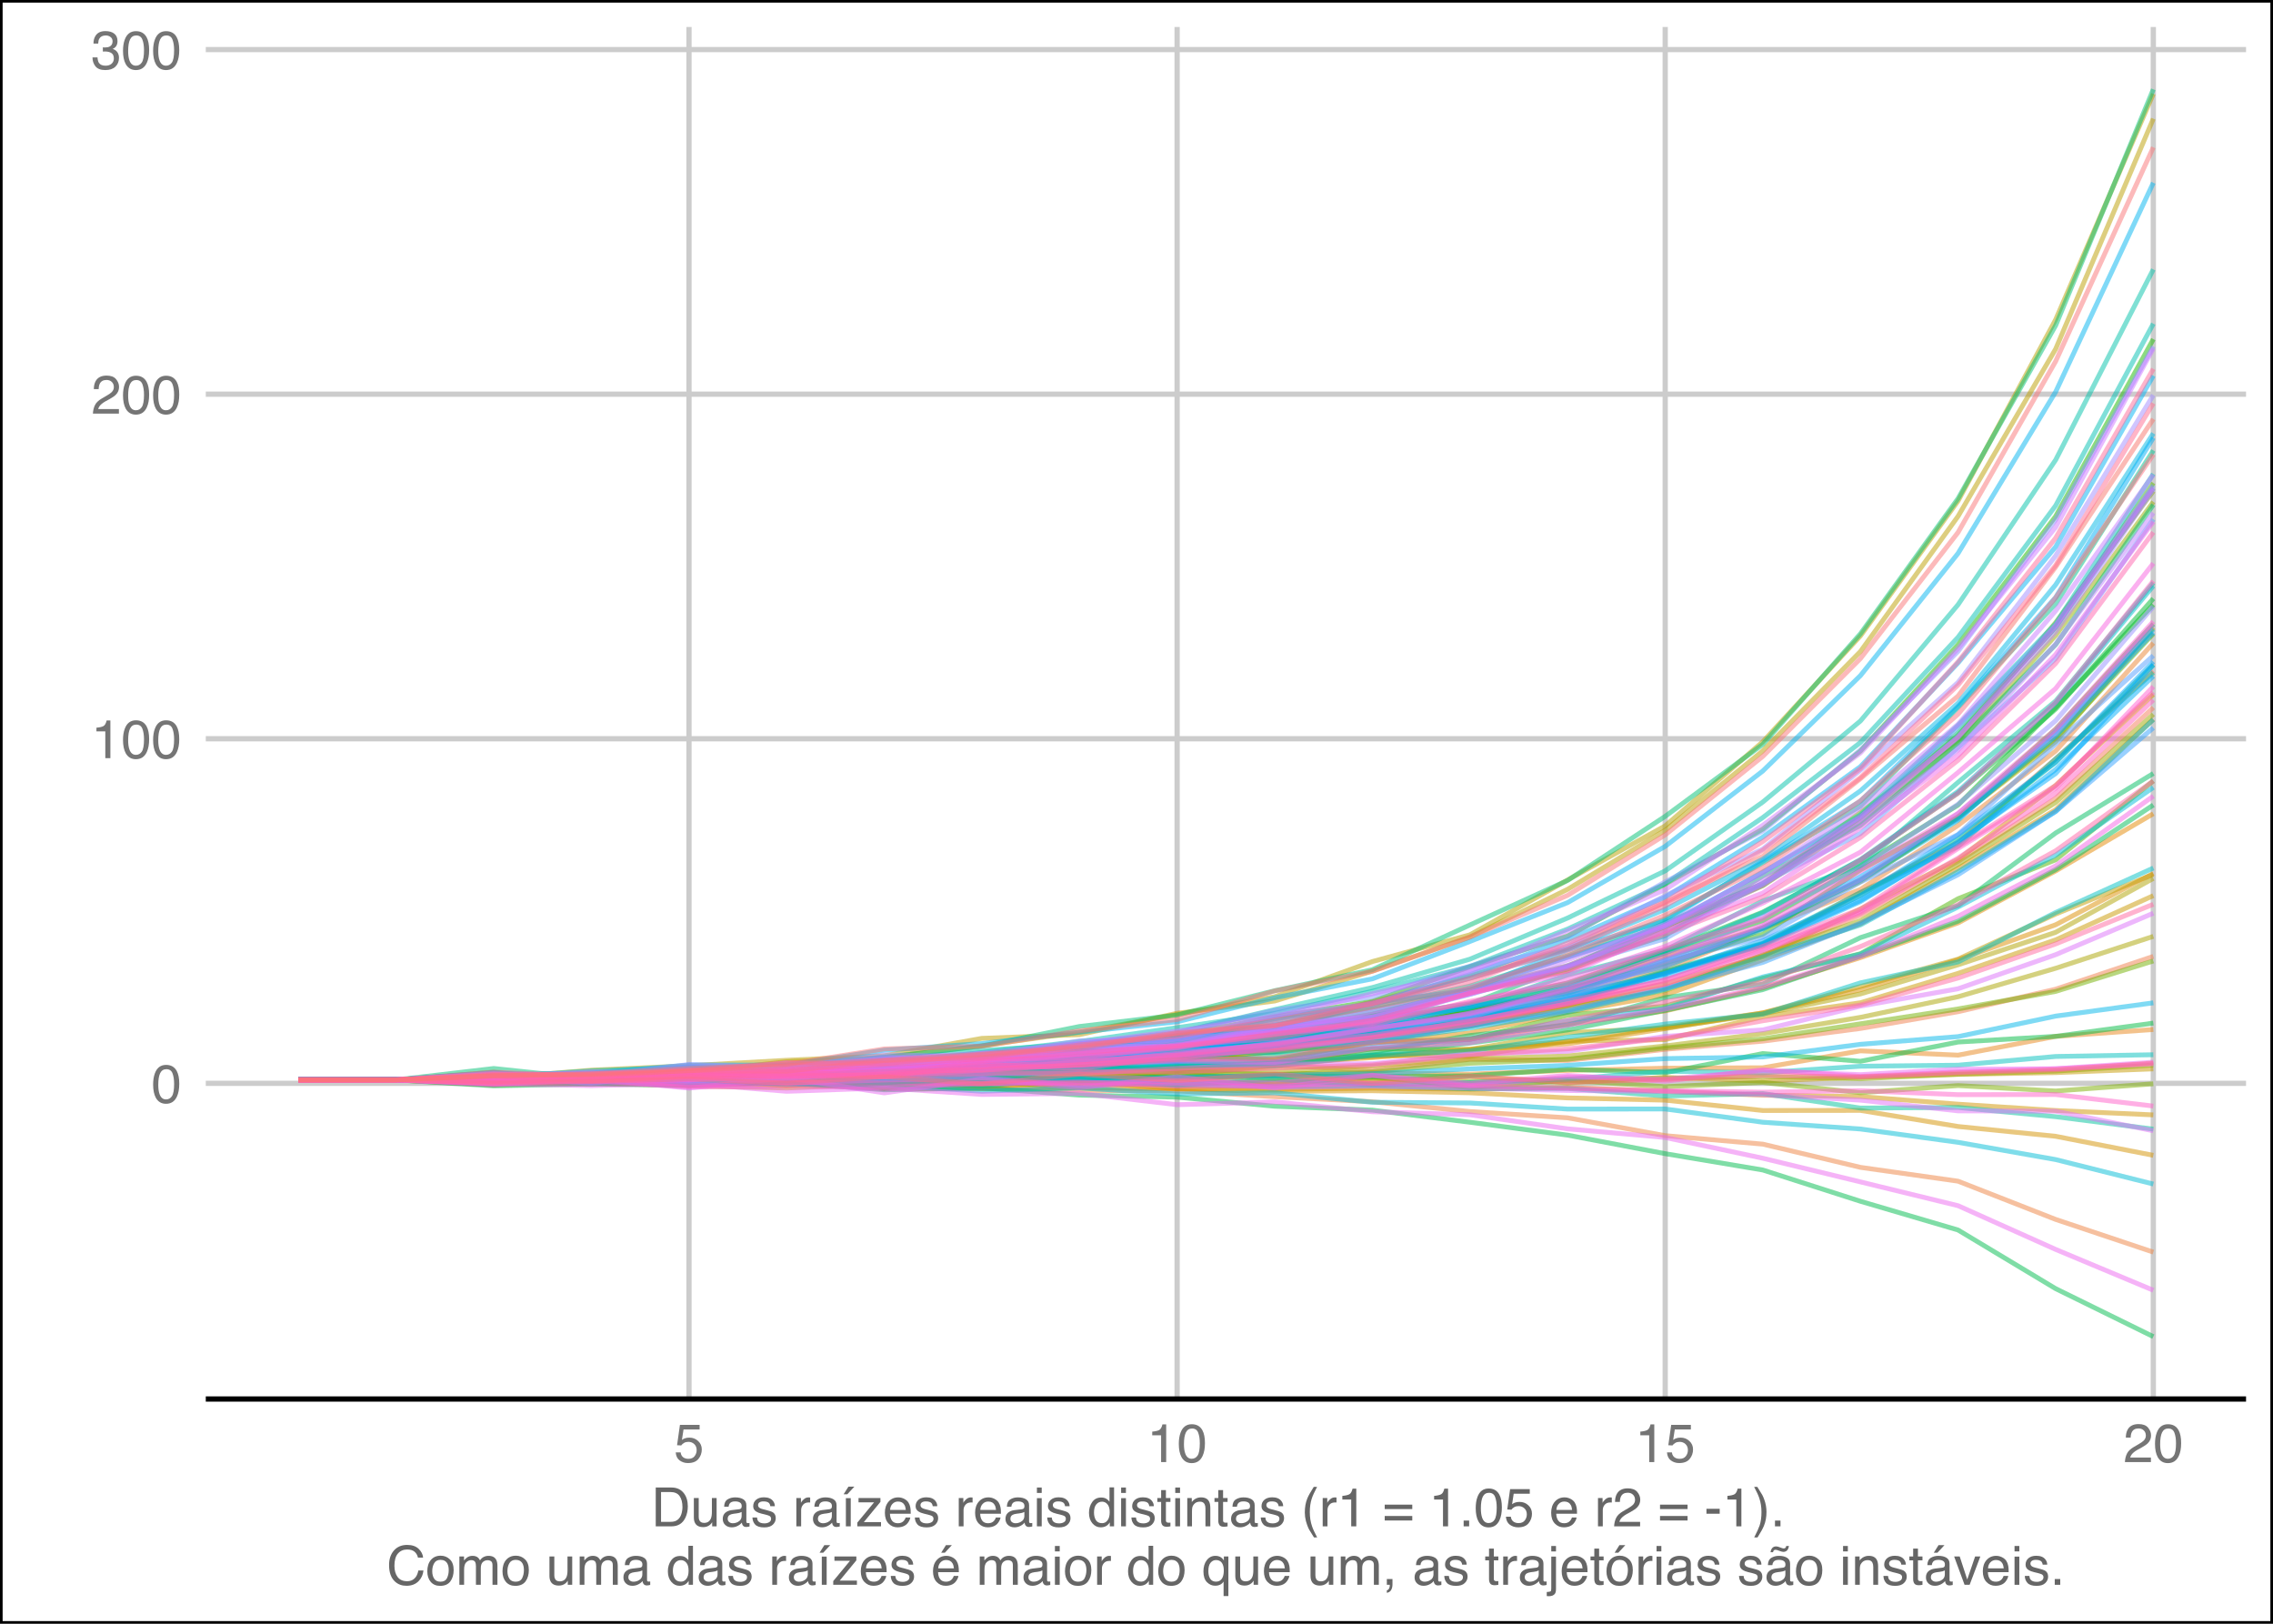 <?xml version="1.0" encoding="UTF-8"?>
<svg xmlns="http://www.w3.org/2000/svg" xmlns:xlink="http://www.w3.org/1999/xlink" width="504pt" height="360pt" viewBox="0 0 504 360" version="1.1">
<defs>
<g>
<symbol overflow="visible" id="glyph0-0">
<path style="stroke:none;" d="M 0.391 0 L 0.391 -8.609 L 7.219 -8.609 L 7.219 0 Z M 6.141 -1.078 L 6.141 -7.531 L 1.469 -7.531 L 1.469 -1.078 Z M 6.141 -1.078 "/>
</symbol>
<symbol overflow="visible" id="glyph0-1">
<path style="stroke:none;" d="M 3.25 -8.391 C 4.332 -8.391 5.117 -7.941 5.609 -7.047 C 5.984 -6.359 6.172 -5.41 6.172 -4.203 C 6.172 -3.066 6 -2.125 5.656 -1.375 C 5.164 -0.301 4.359 0.234 3.234 0.234 C 2.234 0.234 1.484 -0.203 0.984 -1.078 C 0.578 -1.816 0.375 -2.801 0.375 -4.031 C 0.375 -4.977 0.5 -5.797 0.75 -6.484 C 1.207 -7.754 2.039 -8.391 3.25 -8.391 Z M 3.234 -0.734 C 3.785 -0.734 4.223 -0.973 4.547 -1.453 C 4.867 -1.941 5.031 -2.848 5.031 -4.172 C 5.031 -5.117 4.91 -5.898 4.672 -6.516 C 4.441 -7.129 3.988 -7.438 3.312 -7.438 C 2.688 -7.438 2.227 -7.145 1.938 -6.562 C 1.656 -5.977 1.516 -5.117 1.516 -3.984 C 1.516 -3.129 1.609 -2.441 1.797 -1.922 C 2.078 -1.129 2.555 -0.734 3.234 -0.734 Z M 3.234 -0.734 "/>
</symbol>
<symbol overflow="visible" id="glyph0-2">
<path style="stroke:none;" d="M 1.156 -5.938 L 1.156 -6.75 C 1.914 -6.82 2.441 -6.945 2.734 -7.125 C 3.035 -7.301 3.266 -7.711 3.422 -8.359 L 4.25 -8.359 L 4.25 0 L 3.125 0 L 3.125 -5.938 Z M 1.156 -5.938 "/>
</symbol>
<symbol overflow="visible" id="glyph0-3">
<path style="stroke:none;" d="M 0.375 0 C 0.414 -0.719 0.566 -1.344 0.828 -1.875 C 1.086 -2.414 1.594 -2.906 2.344 -3.344 L 3.469 -4 C 3.969 -4.289 4.32 -4.539 4.531 -4.75 C 4.852 -5.07 5.016 -5.441 5.016 -5.859 C 5.016 -6.348 4.863 -6.734 4.562 -7.016 C 4.27 -7.305 3.883 -7.453 3.406 -7.453 C 2.676 -7.453 2.176 -7.18 1.906 -6.641 C 1.75 -6.336 1.664 -5.93 1.656 -5.422 L 0.578 -5.422 C 0.586 -6.148 0.723 -6.742 0.984 -7.203 C 1.441 -8.016 2.25 -8.422 3.406 -8.422 C 4.363 -8.422 5.062 -8.16 5.5 -7.641 C 5.945 -7.117 6.172 -6.539 6.172 -5.906 C 6.172 -5.238 5.938 -4.664 5.469 -4.188 C 5.195 -3.906 4.707 -3.566 4 -3.172 L 3.188 -2.734 C 2.812 -2.523 2.516 -2.32 2.297 -2.125 C 1.898 -1.789 1.648 -1.414 1.547 -1 L 6.141 -1 L 6.141 0 Z M 0.375 0 "/>
</symbol>
<symbol overflow="visible" id="glyph0-4">
<path style="stroke:none;" d="M 3.125 0.234 C 2.125 0.234 1.398 -0.035 0.953 -0.578 C 0.504 -1.129 0.281 -1.797 0.281 -2.578 L 1.391 -2.578 C 1.43 -2.035 1.531 -1.641 1.688 -1.391 C 1.969 -0.953 2.461 -0.734 3.172 -0.734 C 3.734 -0.734 4.18 -0.879 4.516 -1.172 C 4.848 -1.473 5.016 -1.859 5.016 -2.328 C 5.016 -2.898 4.836 -3.301 4.484 -3.531 C 4.129 -3.77 3.641 -3.891 3.016 -3.891 C 2.941 -3.891 2.867 -3.883 2.797 -3.875 C 2.723 -3.875 2.648 -3.875 2.578 -3.875 L 2.578 -4.812 C 2.691 -4.789 2.785 -4.781 2.859 -4.781 C 2.93 -4.781 3.008 -4.781 3.094 -4.781 C 3.488 -4.781 3.812 -4.844 4.062 -4.969 C 4.508 -5.188 4.734 -5.578 4.734 -6.141 C 4.734 -6.555 4.582 -6.875 4.281 -7.094 C 3.988 -7.32 3.645 -7.438 3.25 -7.438 C 2.551 -7.438 2.066 -7.203 1.797 -6.734 C 1.648 -6.484 1.566 -6.117 1.547 -5.641 L 0.5 -5.641 C 0.5 -6.266 0.625 -6.797 0.875 -7.234 C 1.301 -8.016 2.055 -8.406 3.141 -8.406 C 3.992 -8.406 4.656 -8.211 5.125 -7.828 C 5.594 -7.453 5.828 -6.898 5.828 -6.172 C 5.828 -5.66 5.691 -5.242 5.422 -4.922 C 5.242 -4.723 5.02 -4.566 4.75 -4.453 C 5.188 -4.328 5.531 -4.094 5.781 -3.75 C 6.031 -3.406 6.156 -2.984 6.156 -2.484 C 6.156 -1.68 5.891 -1.023 5.359 -0.516 C 4.836 -0.016 4.094 0.234 3.125 0.234 Z M 3.125 0.234 "/>
</symbol>
<symbol overflow="visible" id="glyph0-5">
<path style="stroke:none;" d="M 1.484 -2.141 C 1.555 -1.535 1.836 -1.117 2.328 -0.891 C 2.578 -0.773 2.863 -0.719 3.188 -0.719 C 3.812 -0.719 4.273 -0.914 4.578 -1.312 C 4.879 -1.707 5.031 -2.148 5.031 -2.641 C 5.031 -3.223 4.848 -3.676 4.484 -4 C 4.129 -4.32 3.703 -4.484 3.203 -4.484 C 2.836 -4.484 2.523 -4.41 2.266 -4.266 C 2.004 -4.129 1.785 -3.938 1.609 -3.688 L 0.688 -3.734 L 1.328 -8.25 L 5.688 -8.25 L 5.688 -7.234 L 2.125 -7.234 L 1.766 -4.906 C 1.961 -5.051 2.148 -5.16 2.328 -5.234 C 2.641 -5.359 3 -5.422 3.406 -5.422 C 4.176 -5.422 4.828 -5.172 5.359 -4.672 C 5.898 -4.18 6.172 -3.555 6.172 -2.797 C 6.172 -2.004 5.922 -1.301 5.422 -0.688 C 4.93 -0.082 4.148 0.219 3.078 0.219 C 2.398 0.219 1.797 0.023 1.266 -0.359 C 0.742 -0.742 0.453 -1.336 0.391 -2.141 Z M 1.484 -2.141 "/>
</symbol>
<symbol overflow="visible" id="glyph0-6">
<path style="stroke:none;" d="M 4.219 -1 C 4.613 -1 4.938 -1.039 5.188 -1.125 C 5.645 -1.27 6.02 -1.562 6.312 -2 C 6.539 -2.344 6.703 -2.785 6.797 -3.328 C 6.859 -3.66 6.891 -3.961 6.891 -4.234 C 6.891 -5.305 6.676 -6.133 6.25 -6.719 C 5.832 -7.312 5.148 -7.609 4.203 -7.609 L 2.141 -7.609 L 2.141 -1 Z M 0.969 -8.609 L 4.453 -8.609 C 5.641 -8.609 6.555 -8.188 7.203 -7.344 C 7.785 -6.594 8.078 -5.625 8.078 -4.438 C 8.078 -3.52 7.906 -2.691 7.562 -1.953 C 6.957 -0.648 5.914 0 4.438 0 L 0.969 0 Z M 0.969 -8.609 "/>
</symbol>
<symbol overflow="visible" id="glyph0-7">
<path style="stroke:none;" d="M 1.828 -6.281 L 1.828 -2.109 C 1.828 -1.785 1.879 -1.523 1.984 -1.328 C 2.172 -0.953 2.52 -0.766 3.031 -0.766 C 3.758 -0.766 4.258 -1.094 4.531 -1.75 C 4.676 -2.102 4.75 -2.582 4.75 -3.188 L 4.75 -6.281 L 5.797 -6.281 L 5.797 0 L 4.812 0 L 4.812 -0.922 C 4.676 -0.68 4.508 -0.484 4.312 -0.328 C 3.906 0.004 3.414 0.172 2.844 0.172 C 1.945 0.172 1.336 -0.129 1.016 -0.734 C 0.836 -1.047 0.75 -1.473 0.75 -2.016 L 0.75 -6.281 Z M 3.281 -6.422 Z M 3.281 -6.422 "/>
</symbol>
<symbol overflow="visible" id="glyph0-8">
<path style="stroke:none;" d="M 1.578 -1.672 C 1.578 -1.367 1.688 -1.129 1.906 -0.953 C 2.133 -0.773 2.398 -0.688 2.703 -0.688 C 3.078 -0.688 3.438 -0.77 3.781 -0.938 C 4.375 -1.227 4.672 -1.695 4.672 -2.344 L 4.672 -3.188 C 4.535 -3.113 4.363 -3.047 4.156 -2.984 C 3.957 -2.93 3.758 -2.895 3.562 -2.875 L 2.938 -2.797 C 2.551 -2.742 2.258 -2.66 2.062 -2.547 C 1.738 -2.367 1.578 -2.078 1.578 -1.672 Z M 4.141 -3.797 C 4.379 -3.828 4.539 -3.93 4.625 -4.109 C 4.664 -4.203 4.688 -4.336 4.688 -4.516 C 4.688 -4.867 4.555 -5.125 4.297 -5.281 C 4.047 -5.445 3.688 -5.531 3.219 -5.531 C 2.664 -5.531 2.273 -5.383 2.047 -5.094 C 1.91 -4.926 1.82 -4.68 1.781 -4.359 L 0.797 -4.359 C 0.816 -5.129 1.066 -5.664 1.547 -5.969 C 2.035 -6.27 2.598 -6.422 3.234 -6.422 C 3.973 -6.422 4.57 -6.281 5.031 -6 C 5.488 -5.719 5.719 -5.281 5.719 -4.688 L 5.719 -1.078 C 5.719 -0.973 5.738 -0.883 5.781 -0.812 C 5.832 -0.75 5.93 -0.719 6.078 -0.719 C 6.117 -0.719 6.164 -0.719 6.219 -0.719 C 6.281 -0.727 6.348 -0.738 6.422 -0.75 L 6.422 0.031 C 6.254 0.07 6.125 0.098 6.031 0.109 C 5.945 0.129 5.832 0.141 5.688 0.141 C 5.32 0.141 5.062 0.008 4.906 -0.25 C 4.812 -0.383 4.75 -0.578 4.719 -0.828 C 4.5 -0.547 4.188 -0.301 3.781 -0.094 C 3.383 0.113 2.945 0.219 2.469 0.219 C 1.883 0.219 1.406 0.039 1.031 -0.312 C 0.664 -0.664 0.484 -1.109 0.484 -1.641 C 0.484 -2.223 0.664 -2.676 1.031 -3 C 1.395 -3.32 1.867 -3.52 2.453 -3.594 Z M 3.266 -6.422 Z M 3.266 -6.422 "/>
</symbol>
<symbol overflow="visible" id="glyph0-9">
<path style="stroke:none;" d="M 1.406 -1.969 C 1.438 -1.613 1.523 -1.344 1.672 -1.156 C 1.93 -0.82 2.391 -0.656 3.047 -0.656 C 3.441 -0.656 3.785 -0.738 4.078 -0.906 C 4.379 -1.07 4.531 -1.332 4.531 -1.688 C 4.531 -1.957 4.41 -2.164 4.172 -2.312 C 4.016 -2.395 3.711 -2.492 3.266 -2.609 L 2.422 -2.812 C 1.891 -2.945 1.5 -3.098 1.25 -3.266 C 0.789 -3.547 0.562 -3.941 0.562 -4.453 C 0.562 -5.047 0.773 -5.523 1.203 -5.891 C 1.629 -6.254 2.207 -6.438 2.938 -6.438 C 3.875 -6.438 4.551 -6.16 4.969 -5.609 C 5.238 -5.254 5.367 -4.875 5.359 -4.469 L 4.359 -4.469 C 4.336 -4.707 4.254 -4.926 4.109 -5.125 C 3.867 -5.395 3.445 -5.531 2.844 -5.531 C 2.445 -5.531 2.145 -5.453 1.938 -5.297 C 1.738 -5.148 1.641 -4.953 1.641 -4.703 C 1.641 -4.43 1.773 -4.211 2.047 -4.047 C 2.203 -3.953 2.43 -3.867 2.734 -3.797 L 3.422 -3.625 C 4.18 -3.438 4.691 -3.258 4.953 -3.094 C 5.359 -2.82 5.562 -2.395 5.562 -1.812 C 5.562 -1.258 5.348 -0.781 4.922 -0.375 C 4.504 0.031 3.863 0.234 3 0.234 C 2.062 0.234 1.395 0.023 1 -0.391 C 0.613 -0.816 0.41 -1.344 0.391 -1.969 Z M 2.953 -6.422 Z M 2.953 -6.422 "/>
</symbol>
<symbol overflow="visible" id="glyph0-10">
<path style="stroke:none;" d=""/>
</symbol>
<symbol overflow="visible" id="glyph0-11">
<path style="stroke:none;" d="M 0.797 -6.281 L 1.812 -6.281 L 1.812 -5.188 C 1.883 -5.406 2.082 -5.664 2.406 -5.969 C 2.727 -6.27 3.098 -6.422 3.516 -6.422 C 3.535 -6.422 3.566 -6.414 3.609 -6.406 C 3.66 -6.406 3.742 -6.398 3.859 -6.391 L 3.859 -5.281 C 3.797 -5.289 3.738 -5.297 3.688 -5.297 C 3.633 -5.297 3.578 -5.297 3.516 -5.297 C 2.984 -5.297 2.57 -5.125 2.281 -4.781 C 2 -4.445 1.859 -4.055 1.859 -3.609 L 1.859 0 L 0.797 0 Z M 0.797 -6.281 "/>
</symbol>
<symbol overflow="visible" id="glyph0-12">
<path style="stroke:none;" d="M 1.109 -6.25 L 2.188 -6.25 L 2.188 0 L 1.109 0 Z M 1.641 -6.422 Z M 2.984 -8.797 L 1.422 -7.109 L 0.609 -7.109 L 1.672 -8.797 Z M 2.984 -8.797 "/>
</symbol>
<symbol overflow="visible" id="glyph0-13">
<path style="stroke:none;" d="M 0.312 -0.828 L 4.031 -5.328 L 0.578 -5.328 L 0.578 -6.281 L 5.438 -6.281 L 5.438 -5.422 L 1.75 -0.938 L 5.562 -0.938 L 5.562 0 L 0.312 0 Z M 3.016 -6.422 Z M 3.016 -6.422 "/>
</symbol>
<symbol overflow="visible" id="glyph0-14">
<path style="stroke:none;" d="M 3.391 -6.422 C 3.836 -6.422 4.27 -6.316 4.688 -6.109 C 5.102 -5.898 5.422 -5.629 5.641 -5.297 C 5.848 -4.973 5.988 -4.602 6.062 -4.188 C 6.125 -3.895 6.156 -3.43 6.156 -2.797 L 1.547 -2.797 C 1.566 -2.16 1.719 -1.648 2 -1.266 C 2.281 -0.879 2.719 -0.688 3.312 -0.688 C 3.863 -0.688 4.301 -0.867 4.625 -1.234 C 4.812 -1.441 4.945 -1.688 5.031 -1.969 L 6.062 -1.969 C 6.039 -1.738 5.953 -1.484 5.797 -1.203 C 5.641 -0.922 5.469 -0.688 5.281 -0.5 C 4.957 -0.188 4.555 0.02 4.078 0.125 C 3.828 0.188 3.539 0.219 3.219 0.219 C 2.438 0.219 1.773 -0.062 1.234 -0.625 C 0.691 -1.195 0.422 -1.992 0.422 -3.016 C 0.422 -4.023 0.691 -4.844 1.234 -5.469 C 1.785 -6.102 2.504 -6.422 3.391 -6.422 Z M 5.062 -3.641 C 5.02 -4.098 4.922 -4.461 4.766 -4.734 C 4.484 -5.242 4.004 -5.5 3.328 -5.5 C 2.836 -5.5 2.426 -5.32 2.094 -4.969 C 1.77 -4.625 1.598 -4.18 1.578 -3.641 Z M 3.281 -6.422 Z M 3.281 -6.422 "/>
</symbol>
<symbol overflow="visible" id="glyph0-15">
<path style="stroke:none;" d="M 0.781 -6.25 L 1.844 -6.25 L 1.844 0 L 0.781 0 Z M 0.781 -8.609 L 1.844 -8.609 L 1.844 -7.406 L 0.781 -7.406 Z M 0.781 -8.609 "/>
</symbol>
<symbol overflow="visible" id="glyph0-16">
<path style="stroke:none;" d="M 1.438 -3.062 C 1.438 -2.395 1.578 -1.832 1.859 -1.375 C 2.148 -0.926 2.609 -0.703 3.234 -0.703 C 3.723 -0.703 4.125 -0.91 4.438 -1.328 C 4.758 -1.742 4.922 -2.348 4.922 -3.141 C 4.922 -3.93 4.754 -4.516 4.422 -4.891 C 4.098 -5.273 3.703 -5.469 3.234 -5.469 C 2.703 -5.469 2.27 -5.266 1.938 -4.859 C 1.602 -4.453 1.438 -3.852 1.438 -3.062 Z M 3.031 -6.391 C 3.508 -6.391 3.91 -6.285 4.234 -6.078 C 4.422 -5.961 4.633 -5.758 4.875 -5.469 L 4.875 -8.641 L 5.891 -8.641 L 5.891 0 L 4.938 0 L 4.938 -0.875 C 4.695 -0.488 4.406 -0.207 4.062 -0.031 C 3.727 0.133 3.344 0.219 2.906 0.219 C 2.207 0.219 1.602 -0.07 1.094 -0.656 C 0.582 -1.25 0.328 -2.031 0.328 -3 C 0.328 -3.914 0.562 -4.707 1.031 -5.375 C 1.5 -6.051 2.164 -6.391 3.031 -6.391 Z M 3.031 -6.391 "/>
</symbol>
<symbol overflow="visible" id="glyph0-17">
<path style="stroke:none;" d="M 0.984 -8.031 L 2.047 -8.031 L 2.047 -6.281 L 3.047 -6.281 L 3.047 -5.422 L 2.047 -5.422 L 2.047 -1.312 C 2.047 -1.094 2.125 -0.945 2.281 -0.875 C 2.352 -0.832 2.488 -0.812 2.688 -0.812 C 2.738 -0.812 2.789 -0.812 2.844 -0.812 C 2.906 -0.82 2.973 -0.828 3.047 -0.828 L 3.047 0 C 2.93 0.031 2.805 0.051 2.672 0.062 C 2.547 0.082 2.406 0.094 2.25 0.094 C 1.758 0.094 1.426 -0.031 1.25 -0.281 C 1.07 -0.531 0.984 -0.859 0.984 -1.266 L 0.984 -5.422 L 0.141 -5.422 L 0.141 -6.281 L 0.984 -6.281 Z M 0.984 -8.031 "/>
</symbol>
<symbol overflow="visible" id="glyph0-18">
<path style="stroke:none;" d="M 0.781 -6.281 L 1.781 -6.281 L 1.781 -5.391 C 2.07 -5.754 2.383 -6.016 2.719 -6.172 C 3.051 -6.336 3.422 -6.422 3.828 -6.422 C 4.711 -6.422 5.312 -6.109 5.625 -5.484 C 5.801 -5.141 5.891 -4.656 5.891 -4.031 L 5.891 0 L 4.812 0 L 4.812 -3.953 C 4.812 -4.336 4.754 -4.645 4.641 -4.875 C 4.453 -5.27 4.113 -5.469 3.625 -5.469 C 3.375 -5.469 3.172 -5.441 3.016 -5.391 C 2.723 -5.305 2.469 -5.133 2.25 -4.875 C 2.07 -4.664 1.957 -4.453 1.906 -4.234 C 1.852 -4.016 1.828 -3.695 1.828 -3.281 L 1.828 0 L 0.781 0 Z M 3.25 -6.422 Z M 3.25 -6.422 "/>
</symbol>
<symbol overflow="visible" id="glyph0-19">
<path style="stroke:none;" d="M 3.547 -8.75 C 2.93 -7.562 2.535 -6.688 2.359 -6.125 C 2.078 -5.258 1.938 -4.27 1.938 -3.156 C 1.938 -2.02 2.098 -0.984 2.422 -0.047 C 2.609 0.535 2.988 1.367 3.562 2.453 L 2.859 2.453 C 2.285 1.555 1.93 0.984 1.797 0.734 C 1.66 0.492 1.516 0.16 1.359 -0.266 C 1.141 -0.836 0.984 -1.453 0.891 -2.109 C 0.848 -2.453 0.828 -2.773 0.828 -3.078 C 0.828 -4.234 1.008 -5.266 1.375 -6.172 C 1.602 -6.742 2.082 -7.602 2.812 -8.75 Z M 3.547 -8.75 "/>
</symbol>
<symbol overflow="visible" id="glyph0-20">
<path style="stroke:none;" d="M 6.656 -4.812 L 6.656 -3.828 L 0.547 -3.828 L 0.547 -4.812 Z M 6.656 -2.297 L 6.656 -1.297 L 0.547 -1.297 L 0.547 -2.297 Z M 6.656 -2.297 "/>
</symbol>
<symbol overflow="visible" id="glyph0-21">
<path style="stroke:none;" d="M 1.031 -1.281 L 2.25 -1.281 L 2.25 0 L 1.031 0 Z M 1.031 -1.281 "/>
</symbol>
<symbol overflow="visible" id="glyph0-22">
<path style="stroke:none;" d="M 0.5 -3.891 L 3.438 -3.891 L 3.438 -2.797 L 0.5 -2.797 Z M 0.5 -3.891 "/>
</symbol>
<symbol overflow="visible" id="glyph0-23">
<path style="stroke:none;" d="M 0.422 2.453 C 1.035 1.242 1.438 0.359 1.625 -0.203 C 1.895 -1.035 2.031 -2.02 2.031 -3.156 C 2.031 -4.281 1.867 -5.312 1.547 -6.25 C 1.359 -6.832 0.977 -7.664 0.406 -8.75 L 1.109 -8.75 C 1.711 -7.789 2.078 -7.195 2.203 -6.969 C 2.328 -6.75 2.461 -6.441 2.609 -6.047 C 2.797 -5.555 2.93 -5.07 3.016 -4.594 C 3.098 -4.113 3.141 -3.656 3.141 -3.219 C 3.141 -2.062 2.953 -1.031 2.578 -0.125 C 2.348 0.457 1.875 1.316 1.156 2.453 Z M 0.422 2.453 "/>
</symbol>
<symbol overflow="visible" id="glyph0-24">
<path style="stroke:none;" d="M 4.547 -8.844 C 5.629 -8.844 6.473 -8.555 7.078 -7.984 C 7.68 -7.41 8.016 -6.758 8.078 -6.031 L 6.938 -6.031 C 6.812 -6.582 6.555 -7.02 6.172 -7.344 C 5.785 -7.664 5.242 -7.828 4.547 -7.828 C 3.703 -7.828 3.02 -7.531 2.5 -6.938 C 1.977 -6.344 1.719 -5.43 1.719 -4.203 C 1.719 -3.191 1.953 -2.367 2.422 -1.734 C 2.891 -1.109 3.594 -0.797 4.531 -0.797 C 5.383 -0.797 6.039 -1.129 6.5 -1.797 C 6.727 -2.141 6.906 -2.598 7.031 -3.172 L 8.156 -3.172 C 8.062 -2.266 7.727 -1.504 7.156 -0.891 C 6.469 -0.148 5.547 0.219 4.391 0.219 C 3.391 0.219 2.551 -0.082 1.875 -0.688 C 0.977 -1.488 0.531 -2.723 0.531 -4.391 C 0.531 -5.66 0.863 -6.703 1.531 -7.516 C 2.258 -8.398 3.266 -8.844 4.547 -8.844 Z M 4.312 -8.844 Z M 4.312 -8.844 "/>
</symbol>
<symbol overflow="visible" id="glyph0-25">
<path style="stroke:none;" d="M 3.266 -0.688 C 3.961 -0.688 4.441 -0.945 4.703 -1.469 C 4.961 -2 5.094 -2.586 5.094 -3.234 C 5.094 -3.828 5 -4.305 4.812 -4.672 C 4.508 -5.242 4 -5.531 3.281 -5.531 C 2.633 -5.531 2.164 -5.285 1.875 -4.797 C 1.582 -4.305 1.438 -3.711 1.438 -3.016 C 1.438 -2.348 1.582 -1.789 1.875 -1.344 C 2.164 -0.906 2.629 -0.688 3.266 -0.688 Z M 3.312 -6.453 C 4.113 -6.453 4.789 -6.18 5.344 -5.641 C 5.906 -5.109 6.188 -4.316 6.188 -3.266 C 6.188 -2.254 5.941 -1.414 5.453 -0.75 C 4.961 -0.094 4.203 0.234 3.172 0.234 C 2.305 0.234 1.617 -0.055 1.109 -0.641 C 0.598 -1.234 0.344 -2.02 0.344 -3 C 0.344 -4.051 0.609 -4.891 1.141 -5.516 C 1.68 -6.141 2.406 -6.453 3.312 -6.453 Z M 3.266 -6.422 Z M 3.266 -6.422 "/>
</symbol>
<symbol overflow="visible" id="glyph0-26">
<path style="stroke:none;" d="M 0.781 -6.281 L 1.812 -6.281 L 1.812 -5.391 C 2.062 -5.691 2.289 -5.914 2.5 -6.062 C 2.844 -6.301 3.238 -6.422 3.688 -6.422 C 4.188 -6.422 4.586 -6.297 4.891 -6.047 C 5.055 -5.91 5.211 -5.703 5.359 -5.422 C 5.586 -5.766 5.859 -6.016 6.172 -6.172 C 6.492 -6.336 6.852 -6.422 7.25 -6.422 C 8.094 -6.422 8.664 -6.113 8.969 -5.5 C 9.133 -5.176 9.219 -4.734 9.219 -4.172 L 9.219 0 L 8.125 0 L 8.125 -4.359 C 8.125 -4.773 8.02 -5.062 7.812 -5.219 C 7.602 -5.375 7.348 -5.453 7.047 -5.453 C 6.629 -5.453 6.27 -5.312 5.969 -5.031 C 5.676 -4.758 5.531 -4.301 5.531 -3.656 L 5.531 0 L 4.453 0 L 4.453 -4.094 C 4.453 -4.52 4.398 -4.832 4.297 -5.031 C 4.141 -5.32 3.844 -5.469 3.406 -5.469 C 3.008 -5.469 2.645 -5.312 2.312 -5 C 1.988 -4.695 1.828 -4.141 1.828 -3.328 L 1.828 0 L 0.781 0 Z M 0.781 -6.281 "/>
</symbol>
<symbol overflow="visible" id="glyph0-27">
<path style="stroke:none;" d="M 3.391 -6.422 C 3.836 -6.422 4.27 -6.316 4.688 -6.109 C 5.102 -5.898 5.422 -5.629 5.641 -5.297 C 5.848 -4.973 5.988 -4.602 6.062 -4.188 C 6.125 -3.895 6.156 -3.43 6.156 -2.797 L 1.547 -2.797 C 1.566 -2.16 1.719 -1.648 2 -1.266 C 2.281 -0.879 2.719 -0.688 3.312 -0.688 C 3.863 -0.688 4.301 -0.867 4.625 -1.234 C 4.812 -1.441 4.945 -1.688 5.031 -1.969 L 6.062 -1.969 C 6.039 -1.738 5.953 -1.484 5.797 -1.203 C 5.641 -0.922 5.469 -0.688 5.281 -0.5 C 4.957 -0.188 4.555 0.02 4.078 0.125 C 3.828 0.188 3.539 0.219 3.219 0.219 C 2.438 0.219 1.773 -0.062 1.234 -0.625 C 0.691 -1.195 0.422 -1.992 0.422 -3.016 C 0.422 -4.023 0.691 -4.844 1.234 -5.469 C 1.785 -6.102 2.504 -6.422 3.391 -6.422 Z M 5.062 -3.641 C 5.02 -4.098 4.922 -4.461 4.766 -4.734 C 4.484 -5.242 4.004 -5.5 3.328 -5.5 C 2.836 -5.5 2.426 -5.32 2.094 -4.969 C 1.77 -4.625 1.598 -4.18 1.578 -3.641 Z M 3.281 -6.422 Z M 4.609 -8.797 L 3.047 -7.109 L 2.234 -7.109 L 3.297 -8.797 Z M 4.609 -8.797 "/>
</symbol>
<symbol overflow="visible" id="glyph0-28">
<path style="stroke:none;" d="M 1.453 -3.047 C 1.453 -2.504 1.531 -2.051 1.688 -1.688 C 1.957 -1.031 2.438 -0.703 3.125 -0.703 C 3.863 -0.703 4.367 -1.047 4.641 -1.734 C 4.797 -2.117 4.875 -2.602 4.875 -3.188 C 4.875 -3.738 4.789 -4.191 4.625 -4.547 C 4.344 -5.172 3.844 -5.484 3.125 -5.484 C 2.664 -5.484 2.27 -5.285 1.938 -4.891 C 1.613 -4.492 1.453 -3.879 1.453 -3.047 Z M 3.016 -6.422 C 3.535 -6.422 3.973 -6.289 4.328 -6.031 C 4.523 -5.883 4.711 -5.676 4.891 -5.406 L 4.891 -6.281 L 5.891 -6.281 L 5.891 2.5 L 4.828 2.5 L 4.828 -0.719 C 4.648 -0.438 4.406 -0.211 4.094 -0.047 C 3.789 0.117 3.406 0.203 2.938 0.203 C 2.27 0.203 1.672 -0.055 1.141 -0.578 C 0.617 -1.109 0.359 -1.91 0.359 -2.984 C 0.359 -3.984 0.602 -4.805 1.094 -5.453 C 1.582 -6.098 2.223 -6.422 3.016 -6.422 Z M 3.016 -6.422 "/>
</symbol>
<symbol overflow="visible" id="glyph0-29">
<path style="stroke:none;" d="M 1 1.219 C 1.27 1.176 1.457 0.988 1.562 0.656 C 1.625 0.477 1.656 0.305 1.656 0.141 C 1.656 0.117 1.648 0.098 1.641 0.078 C 1.641 0.055 1.641 0.031 1.641 0 L 1 0 L 1 -1.281 L 2.25 -1.281 L 2.25 -0.094 C 2.25 0.375 2.156 0.781 1.969 1.125 C 1.781 1.477 1.457 1.695 1 1.781 Z M 1 1.219 "/>
</symbol>
<symbol overflow="visible" id="glyph0-30">
<path style="stroke:none;" d="M 1.828 -7.391 L 0.781 -7.391 L 0.781 -8.609 L 1.828 -8.609 Z M -0.219 1.594 C 0.25 1.57 0.531 1.523 0.625 1.453 C 0.727 1.391 0.781 1.18 0.781 0.828 L 0.781 -6.25 L 1.828 -6.25 L 1.828 0.938 C 1.828 1.395 1.754 1.734 1.609 1.953 C 1.359 2.336 0.891 2.531 0.203 2.531 C 0.148 2.531 0.094 2.523 0.031 2.516 C -0.02 2.516 -0.102 2.508 -0.219 2.5 Z M -0.219 1.594 "/>
</symbol>
<symbol overflow="visible" id="glyph0-31">
<path style="stroke:none;" d="M 3.266 -0.688 C 3.961 -0.688 4.441 -0.945 4.703 -1.469 C 4.961 -2 5.094 -2.586 5.094 -3.234 C 5.094 -3.828 5 -4.305 4.812 -4.672 C 4.508 -5.242 4 -5.531 3.281 -5.531 C 2.633 -5.531 2.164 -5.285 1.875 -4.797 C 1.582 -4.305 1.438 -3.711 1.438 -3.016 C 1.438 -2.348 1.582 -1.789 1.875 -1.344 C 2.164 -0.906 2.629 -0.688 3.266 -0.688 Z M 3.312 -6.453 C 4.113 -6.453 4.789 -6.18 5.344 -5.641 C 5.906 -5.109 6.188 -4.316 6.188 -3.266 C 6.188 -2.254 5.941 -1.414 5.453 -0.75 C 4.961 -0.094 4.203 0.234 3.172 0.234 C 2.305 0.234 1.617 -0.055 1.109 -0.641 C 0.598 -1.234 0.344 -2.02 0.344 -3 C 0.344 -4.051 0.609 -4.891 1.141 -5.516 C 1.68 -6.141 2.406 -6.453 3.312 -6.453 Z M 3.266 -6.422 Z M 4.531 -8.797 L 2.969 -7.109 L 2.156 -7.109 L 3.219 -8.797 Z M 4.531 -8.797 "/>
</symbol>
<symbol overflow="visible" id="glyph0-32">
<path style="stroke:none;" d="M 1.578 -1.672 C 1.578 -1.367 1.688 -1.129 1.906 -0.953 C 2.133 -0.773 2.398 -0.688 2.703 -0.688 C 3.078 -0.688 3.438 -0.77 3.781 -0.938 C 4.375 -1.227 4.672 -1.695 4.672 -2.344 L 4.672 -3.188 C 4.535 -3.113 4.363 -3.047 4.156 -2.984 C 3.957 -2.93 3.758 -2.895 3.562 -2.875 L 2.938 -2.797 C 2.551 -2.742 2.258 -2.66 2.062 -2.547 C 1.738 -2.367 1.578 -2.078 1.578 -1.672 Z M 4.141 -3.797 C 4.379 -3.828 4.539 -3.93 4.625 -4.109 C 4.664 -4.203 4.688 -4.336 4.688 -4.516 C 4.688 -4.867 4.555 -5.125 4.297 -5.281 C 4.047 -5.445 3.688 -5.531 3.219 -5.531 C 2.664 -5.531 2.273 -5.383 2.047 -5.094 C 1.91 -4.926 1.82 -4.68 1.781 -4.359 L 0.797 -4.359 C 0.816 -5.129 1.066 -5.664 1.547 -5.969 C 2.035 -6.27 2.598 -6.422 3.234 -6.422 C 3.973 -6.422 4.57 -6.281 5.031 -6 C 5.488 -5.719 5.719 -5.281 5.719 -4.688 L 5.719 -1.078 C 5.719 -0.973 5.738 -0.883 5.781 -0.812 C 5.832 -0.75 5.93 -0.719 6.078 -0.719 C 6.117 -0.719 6.164 -0.719 6.219 -0.719 C 6.281 -0.727 6.348 -0.738 6.422 -0.75 L 6.422 0.031 C 6.254 0.07 6.125 0.098 6.031 0.109 C 5.945 0.129 5.832 0.141 5.688 0.141 C 5.32 0.141 5.062 0.008 4.906 -0.25 C 4.812 -0.383 4.75 -0.578 4.719 -0.828 C 4.5 -0.547 4.188 -0.301 3.781 -0.094 C 3.383 0.113 2.945 0.219 2.469 0.219 C 1.883 0.219 1.406 0.039 1.031 -0.312 C 0.664 -0.664 0.484 -1.109 0.484 -1.641 C 0.484 -2.223 0.664 -2.676 1.031 -3 C 1.395 -3.32 1.867 -3.52 2.453 -3.594 Z M 3.266 -6.422 Z M 3.703 -8.219 C 3.816 -8.176 3.914 -8.141 4 -8.109 C 4.094 -8.078 4.188 -8.062 4.281 -8.062 C 4.5 -8.062 4.656 -8.133 4.75 -8.281 C 4.801 -8.352 4.836 -8.461 4.859 -8.609 L 5.469 -8.609 C 5.383 -8.109 5.227 -7.766 5 -7.578 C 4.77 -7.391 4.516 -7.297 4.234 -7.297 C 4.148 -7.297 4.039 -7.312 3.906 -7.344 C 3.77 -7.375 3.656 -7.41 3.562 -7.453 L 3.25 -7.562 C 3.062 -7.633 2.91 -7.688 2.797 -7.719 C 2.68 -7.75 2.566 -7.766 2.453 -7.766 C 2.316 -7.766 2.203 -7.719 2.109 -7.625 C 2.023 -7.539 1.969 -7.406 1.938 -7.219 L 1.375 -7.219 C 1.426 -7.531 1.508 -7.781 1.625 -7.969 C 1.844 -8.332 2.172 -8.516 2.609 -8.516 C 2.742 -8.516 2.891 -8.492 3.047 -8.453 C 3.211 -8.41 3.43 -8.332 3.703 -8.219 Z M 3.703 -8.219 "/>
</symbol>
<symbol overflow="visible" id="glyph0-33">
<path style="stroke:none;" d="M 1.578 -1.672 C 1.578 -1.367 1.688 -1.129 1.906 -0.953 C 2.133 -0.773 2.398 -0.688 2.703 -0.688 C 3.078 -0.688 3.438 -0.77 3.781 -0.938 C 4.375 -1.227 4.672 -1.695 4.672 -2.344 L 4.672 -3.188 C 4.535 -3.113 4.363 -3.047 4.156 -2.984 C 3.957 -2.93 3.758 -2.895 3.562 -2.875 L 2.938 -2.797 C 2.551 -2.742 2.258 -2.66 2.062 -2.547 C 1.738 -2.367 1.578 -2.078 1.578 -1.672 Z M 4.141 -3.797 C 4.379 -3.828 4.539 -3.93 4.625 -4.109 C 4.664 -4.203 4.688 -4.336 4.688 -4.516 C 4.688 -4.867 4.555 -5.125 4.297 -5.281 C 4.047 -5.445 3.688 -5.531 3.219 -5.531 C 2.664 -5.531 2.273 -5.383 2.047 -5.094 C 1.91 -4.926 1.82 -4.68 1.781 -4.359 L 0.797 -4.359 C 0.816 -5.129 1.066 -5.664 1.547 -5.969 C 2.035 -6.27 2.598 -6.422 3.234 -6.422 C 3.973 -6.422 4.57 -6.281 5.031 -6 C 5.488 -5.719 5.719 -5.281 5.719 -4.688 L 5.719 -1.078 C 5.719 -0.973 5.738 -0.883 5.781 -0.812 C 5.832 -0.75 5.93 -0.719 6.078 -0.719 C 6.117 -0.719 6.164 -0.719 6.219 -0.719 C 6.281 -0.727 6.348 -0.738 6.422 -0.75 L 6.422 0.031 C 6.254 0.07 6.125 0.098 6.031 0.109 C 5.945 0.129 5.832 0.141 5.688 0.141 C 5.32 0.141 5.062 0.008 4.906 -0.25 C 4.812 -0.383 4.75 -0.578 4.719 -0.828 C 4.5 -0.547 4.188 -0.301 3.781 -0.094 C 3.383 0.113 2.945 0.219 2.469 0.219 C 1.883 0.219 1.406 0.039 1.031 -0.312 C 0.664 -0.664 0.484 -1.109 0.484 -1.641 C 0.484 -2.223 0.664 -2.676 1.031 -3 C 1.395 -3.32 1.867 -3.52 2.453 -3.594 Z M 3.266 -6.422 Z M 4.594 -8.797 L 3.031 -7.109 L 2.219 -7.109 L 3.281 -8.797 Z M 4.594 -8.797 "/>
</symbol>
<symbol overflow="visible" id="glyph0-34">
<path style="stroke:none;" d="M 1.297 -6.281 L 2.969 -1.172 L 4.719 -6.281 L 5.875 -6.281 L 3.5 0 L 2.375 0 L 0.062 -6.281 Z M 1.297 -6.281 "/>
</symbol>
</g>
<clipPath id="clip1">
  <path d="M 45.629 239 L 498.023 239 L 498.023 241 L 45.629 241 Z M 45.629 239 "/>
</clipPath>
<clipPath id="clip2">
  <path d="M 45.629 163 L 498.023 163 L 498.023 165 L 45.629 165 Z M 45.629 163 "/>
</clipPath>
<clipPath id="clip3">
  <path d="M 45.629 86 L 498.023 86 L 498.023 88 L 45.629 88 Z M 45.629 86 "/>
</clipPath>
<clipPath id="clip4">
  <path d="M 45.629 10 L 498.023 10 L 498.023 12 L 45.629 12 Z M 45.629 10 "/>
</clipPath>
<clipPath id="clip5">
  <path d="M 152 5.977 L 154 5.977 L 154 310.168 L 152 310.168 Z M 152 5.977 "/>
</clipPath>
<clipPath id="clip6">
  <path d="M 260 5.977 L 262 5.977 L 262 310.168 L 260 310.168 Z M 260 5.977 "/>
</clipPath>
<clipPath id="clip7">
  <path d="M 368 5.977 L 370 5.977 L 370 310.168 L 368 310.168 Z M 368 5.977 "/>
</clipPath>
<clipPath id="clip8">
  <path d="M 476 5.977 L 479 5.977 L 479 310.168 L 476 310.168 Z M 476 5.977 "/>
</clipPath>
</defs>
<g id="surface119">
<rect x="0" y="0" width="504" height="360" style="fill:rgb(100%,100%,100%);fill-opacity:1;stroke:none;"/>
<rect x="0" y="0" width="504" height="360" style="fill:rgb(100%,100%,100%);fill-opacity:1;stroke:none;"/>
<path style="fill:none;stroke-width:1.164;stroke-linecap:round;stroke-linejoin:round;stroke:rgb(0%,0%,0%);stroke-opacity:1;stroke-miterlimit:10;" d="M 0 360 L 504 360 L 504 0 L 0 0 Z M 0 360 "/>
<g clip-path="url(#clip1)" clip-rule="nonzero">
<path style="fill:none;stroke-width:1.164;stroke-linecap:butt;stroke-linejoin:round;stroke:rgb(80%,80%,80%);stroke-opacity:1;stroke-miterlimit:10;" d="M 45.629 240.184 L 498.023 240.184 "/>
</g>
<g clip-path="url(#clip2)" clip-rule="nonzero">
<path style="fill:none;stroke-width:1.164;stroke-linecap:butt;stroke-linejoin:round;stroke:rgb(80%,80%,80%);stroke-opacity:1;stroke-miterlimit:10;" d="M 45.629 163.785 L 498.023 163.785 "/>
</g>
<g clip-path="url(#clip3)" clip-rule="nonzero">
<path style="fill:none;stroke-width:1.164;stroke-linecap:butt;stroke-linejoin:round;stroke:rgb(80%,80%,80%);stroke-opacity:1;stroke-miterlimit:10;" d="M 45.629 87.391 L 498.023 87.391 "/>
</g>
<g clip-path="url(#clip4)" clip-rule="nonzero">
<path style="fill:none;stroke-width:1.164;stroke-linecap:butt;stroke-linejoin:round;stroke:rgb(80%,80%,80%);stroke-opacity:1;stroke-miterlimit:10;" d="M 45.629 10.996 L 498.023 10.996 "/>
</g>
<g clip-path="url(#clip5)" clip-rule="nonzero">
<path style="fill:none;stroke-width:1.164;stroke-linecap:butt;stroke-linejoin:round;stroke:rgb(80%,80%,80%);stroke-opacity:1;stroke-miterlimit:10;" d="M 152.773 310.172 L 152.773 5.977 "/>
</g>
<g clip-path="url(#clip6)" clip-rule="nonzero">
<path style="fill:none;stroke-width:1.164;stroke-linecap:butt;stroke-linejoin:round;stroke:rgb(80%,80%,80%);stroke-opacity:1;stroke-miterlimit:10;" d="M 261.004 310.172 L 261.004 5.977 "/>
</g>
<g clip-path="url(#clip7)" clip-rule="nonzero">
<path style="fill:none;stroke-width:1.164;stroke-linecap:butt;stroke-linejoin:round;stroke:rgb(80%,80%,80%);stroke-opacity:1;stroke-miterlimit:10;" d="M 369.23 310.172 L 369.23 5.977 "/>
</g>
<g clip-path="url(#clip8)" clip-rule="nonzero">
<path style="fill:none;stroke-width:1.164;stroke-linecap:butt;stroke-linejoin:round;stroke:rgb(80%,80%,80%);stroke-opacity:1;stroke-miterlimit:10;" d="M 477.461 310.172 L 477.461 5.977 "/>
</g>
<path style="fill:none;stroke-width:1.067;stroke-linecap:butt;stroke-linejoin:round;stroke:rgb(97.255%,46.275%,42.745%);stroke-opacity:0.502;stroke-miterlimit:10;" d="M 66.191 239.418 L 87.84 239.418 L 109.484 239.445 L 131.129 239.16 L 152.773 238.328 L 174.422 236.992 L 196.066 235.703 L 217.711 234.734 L 239.359 233.457 L 261.004 229.59 L 282.648 227.445 L 304.293 222.133 L 325.941 216.367 L 347.586 210.125 L 369.23 200.102 L 390.875 189.844 L 412.523 172.629 L 434.168 154.309 L 455.812 125.699 L 477.461 92.895 "/>
<path style="fill:none;stroke-width:1.067;stroke-linecap:butt;stroke-linejoin:round;stroke:rgb(96.471%,47.451%,38.824%);stroke-opacity:0.502;stroke-miterlimit:10;" d="M 66.191 239.418 L 87.84 239.418 L 109.484 239.535 L 131.129 239.148 L 152.773 238.602 L 174.422 238.293 L 196.066 237.191 L 217.711 235.906 L 239.359 236.738 L 261.004 234 L 282.648 232.164 L 304.293 229.691 L 325.941 226.281 L 347.586 222.727 L 369.23 215.602 L 390.875 209.648 L 412.523 197.859 L 434.168 186.789 L 455.812 168.238 L 477.461 148.77 "/>
<path style="fill:none;stroke-width:1.067;stroke-linecap:butt;stroke-linejoin:round;stroke:rgb(95.294%,48.235%,34.902%);stroke-opacity:0.502;stroke-miterlimit:10;" d="M 66.191 239.418 L 87.84 239.418 L 109.484 239.09 L 131.129 238.418 L 152.773 239.625 L 174.422 237.953 L 196.066 238.23 L 217.711 234.965 L 239.359 235.367 L 261.004 232.801 L 282.648 231.93 L 304.293 229.977 L 325.941 227.535 L 347.586 223.133 L 369.23 218.957 L 390.875 211.82 L 412.523 202.906 L 434.168 190.965 L 455.812 177.02 L 477.461 156.859 "/>
<path style="fill:none;stroke-width:1.067;stroke-linecap:butt;stroke-linejoin:round;stroke:rgb(94.118%,49.412%,30.196%);stroke-opacity:0.502;stroke-miterlimit:10;" d="M 66.191 239.418 L 87.84 239.418 L 109.484 239.988 L 131.129 240.344 L 152.773 240.121 L 174.422 240.113 L 196.066 239.316 L 217.711 239.855 L 239.359 237.816 L 261.004 238.488 L 282.648 236.188 L 304.293 237.305 L 325.941 234.875 L 347.586 235.113 L 369.23 232.641 L 390.875 230.836 L 412.523 228.02 L 434.168 224.305 L 455.812 219.312 L 477.461 212.039 "/>
<path style="fill:none;stroke-width:1.067;stroke-linecap:butt;stroke-linejoin:round;stroke:rgb(92.941%,50.588%,25.49%);stroke-opacity:0.502;stroke-miterlimit:10;" d="M 66.191 239.418 L 87.84 239.418 L 109.484 239.438 L 131.129 239.797 L 152.773 240.035 L 174.422 240.215 L 196.066 241.41 L 217.711 241.387 L 239.359 241.754 L 261.004 241.852 L 282.648 243.148 L 304.293 244.277 L 325.941 246.441 L 347.586 247.832 L 369.23 251.785 L 390.875 253.668 L 412.523 258.816 L 434.168 261.883 L 455.812 270.359 L 477.461 277.609 "/>
<path style="fill:none;stroke-width:1.067;stroke-linecap:butt;stroke-linejoin:round;stroke:rgb(91.765%,51.373%,19.216%);stroke-opacity:0.502;stroke-miterlimit:10;" d="M 66.191 239.418 L 87.84 239.418 L 109.484 239.238 L 131.129 238.836 L 152.773 239.324 L 174.422 237.203 L 196.066 237.539 L 217.711 235.543 L 239.359 235.215 L 261.004 233.234 L 282.648 232.297 L 304.293 228.594 L 325.941 225.555 L 347.586 220.176 L 369.23 215.062 L 390.875 205.844 L 412.523 197.195 L 434.168 182.984 L 455.812 166.5 L 477.461 142.562 "/>
<path style="fill:none;stroke-width:1.067;stroke-linecap:butt;stroke-linejoin:round;stroke:rgb(90.588%,52.549%,10.588%);stroke-opacity:0.502;stroke-miterlimit:10;" d="M 66.191 239.418 L 87.84 239.418 L 109.484 239.84 L 131.129 239.508 L 152.773 240.602 L 174.422 239.852 L 196.066 240 L 217.711 239.625 L 239.359 239.473 L 261.004 239.234 L 282.648 238.254 L 304.293 237.906 L 325.941 238.148 L 347.586 237.316 L 369.23 236.832 L 390.875 236.734 L 412.523 232.98 L 434.168 233.938 L 455.812 229.777 L 477.461 228.25 "/>
<path style="fill:none;stroke-width:1.067;stroke-linecap:butt;stroke-linejoin:round;stroke:rgb(89.02%,53.333%,0%);stroke-opacity:0.502;stroke-miterlimit:10;" d="M 66.191 239.418 L 87.84 239.418 L 109.484 238.867 L 131.129 237.914 L 152.773 237.656 L 174.422 237.211 L 196.066 238.059 L 217.711 237.402 L 239.359 235.316 L 261.004 235.008 L 282.648 232.633 L 304.293 232.598 L 325.941 230.355 L 347.586 227.082 L 369.23 224.125 L 390.875 219.035 L 412.523 212.312 L 434.168 204.613 L 455.812 193.094 L 477.461 180.398 "/>
<path style="fill:none;stroke-width:1.067;stroke-linecap:butt;stroke-linejoin:round;stroke:rgb(87.843%,54.51%,0%);stroke-opacity:0.502;stroke-miterlimit:10;" d="M 66.191 239.418 L 87.84 239.418 L 109.484 239.34 L 131.129 238.422 L 152.773 239.379 L 174.422 237.848 L 196.066 238.969 L 217.711 235.961 L 239.359 236.406 L 261.004 234.719 L 282.648 233.141 L 304.293 231.238 L 325.941 229.004 L 347.586 224.414 L 369.23 220.609 L 390.875 212.781 L 412.523 204.824 L 434.168 192.531 L 455.812 179.504 L 477.461 159.477 "/>
<path style="fill:none;stroke-width:1.067;stroke-linecap:butt;stroke-linejoin:round;stroke:rgb(86.275%,55.294%,0%);stroke-opacity:0.502;stroke-miterlimit:10;" d="M 66.191 239.418 L 87.84 239.418 L 109.484 239.512 L 131.129 240.32 L 152.773 237.91 L 174.422 239.676 L 196.066 237.828 L 217.711 238.621 L 239.359 236.59 L 261.004 237.137 L 282.648 235.824 L 304.293 234.484 L 325.941 232.773 L 347.586 231.422 L 369.23 228.055 L 390.875 224.562 L 412.523 219.43 L 434.168 212.793 L 455.812 205.027 L 477.461 193.633 "/>
<path style="fill:none;stroke-width:1.067;stroke-linecap:butt;stroke-linejoin:round;stroke:rgb(84.706%,56.471%,0%);stroke-opacity:0.502;stroke-miterlimit:10;" d="M 66.191 239.418 L 87.84 239.418 L 109.484 239.184 L 131.129 238.797 L 152.773 237.895 L 174.422 238.383 L 196.066 236.371 L 217.711 235.477 L 239.359 233.992 L 261.004 233.227 L 282.648 231.551 L 304.293 229.676 L 325.941 227 L 347.586 222.805 L 369.23 218.047 L 390.875 212.016 L 412.523 201.52 L 434.168 190.52 L 455.812 174.141 L 477.461 153.953 "/>
<path style="fill:none;stroke-width:1.067;stroke-linecap:butt;stroke-linejoin:round;stroke:rgb(82.745%,57.255%,0%);stroke-opacity:0.502;stroke-miterlimit:10;" d="M 66.191 239.418 L 87.84 239.418 L 109.484 240.555 L 131.129 240.09 L 152.773 240.754 L 174.422 241.227 L 196.066 240.371 L 217.711 241.375 L 239.359 241.168 L 261.004 241.406 L 282.648 241.953 L 304.293 241.832 L 325.941 242.285 L 347.586 243.418 L 369.23 243.918 L 390.875 246.211 L 412.523 246.188 L 434.168 249.754 L 455.812 251.93 L 477.461 256.152 "/>
<path style="fill:none;stroke-width:1.067;stroke-linecap:butt;stroke-linejoin:round;stroke:rgb(81.176%,58.039%,0%);stroke-opacity:0.502;stroke-miterlimit:10;" d="M 66.191 239.418 L 87.84 239.418 L 109.484 239.238 L 131.129 239.328 L 152.773 239.133 L 174.422 240.738 L 196.066 239.551 L 217.711 240.766 L 239.359 239.785 L 261.004 241.383 L 282.648 241.523 L 304.293 241.262 L 325.941 241.48 L 347.586 241.109 L 369.23 241.969 L 390.875 242.816 L 412.523 243.121 L 434.168 244.809 L 455.812 246.211 L 477.461 247.184 "/>
<path style="fill:none;stroke-width:1.067;stroke-linecap:butt;stroke-linejoin:round;stroke:rgb(79.216%,59.216%,0%);stroke-opacity:0.502;stroke-miterlimit:10;" d="M 66.191 239.418 L 87.84 239.418 L 109.484 239.016 L 131.129 239.57 L 152.773 239.945 L 174.422 239.594 L 196.066 238.273 L 217.711 238.609 L 239.359 237.75 L 261.004 236.891 L 282.648 236.492 L 304.293 234.016 L 325.941 234.203 L 347.586 230.836 L 369.23 230.488 L 390.875 225.426 L 412.523 222.32 L 434.168 215.805 L 455.812 208.379 L 477.461 198.574 "/>
<path style="fill:none;stroke-width:1.067;stroke-linecap:butt;stroke-linejoin:round;stroke:rgb(77.255%,60%,0%);stroke-opacity:0.502;stroke-miterlimit:10;" d="M 66.191 239.418 L 87.84 239.418 L 109.484 239.957 L 131.129 238.25 L 152.773 240.207 L 174.422 238.473 L 196.066 239.562 L 217.711 240.242 L 239.359 240.508 L 261.004 240.336 L 282.648 239.789 L 304.293 239.609 L 325.941 238.637 L 347.586 240.078 L 369.23 238.867 L 390.875 239.688 L 412.523 238.824 L 434.168 238.195 L 455.812 237.809 L 477.461 236.984 "/>
<path style="fill:none;stroke-width:1.067;stroke-linecap:butt;stroke-linejoin:round;stroke:rgb(75.294%,60.784%,0%);stroke-opacity:0.502;stroke-miterlimit:10;" d="M 66.191 239.418 L 87.84 239.418 L 109.484 238.289 L 131.129 239.234 L 152.773 238.414 L 174.422 238.91 L 196.066 237.336 L 217.711 237.941 L 239.359 236.277 L 261.004 237.477 L 282.648 234.871 L 304.293 234.277 L 325.941 232.652 L 347.586 230.879 L 369.23 227.656 L 390.875 224.582 L 412.523 218.719 L 434.168 212.641 L 455.812 202.645 L 477.461 193.855 "/>
<path style="fill:none;stroke-width:1.067;stroke-linecap:butt;stroke-linejoin:round;stroke:rgb(73.333%,61.569%,0%);stroke-opacity:0.502;stroke-miterlimit:10;" d="M 66.191 239.418 L 87.84 239.418 L 109.484 239.023 L 131.129 237.27 L 152.773 236.277 L 174.422 235.074 L 196.066 234.074 L 217.711 230.215 L 239.359 229.387 L 261.004 224.648 L 282.648 221.934 L 304.293 215.297 L 325.941 207.762 L 347.586 197.172 L 369.23 184.09 L 390.875 166.465 L 412.523 144.438 L 434.168 114.465 L 455.812 77.363 L 477.461 26.316 "/>
<path style="fill:none;stroke-width:1.067;stroke-linecap:butt;stroke-linejoin:round;stroke:rgb(70.98%,62.353%,0%);stroke-opacity:0.502;stroke-miterlimit:10;" d="M 66.191 239.418 L 87.84 239.418 L 109.484 238.609 L 131.129 238.809 L 152.773 237.766 L 174.422 235.406 L 196.066 234.48 L 217.711 231.844 L 239.359 228.828 L 261.004 224.922 L 282.648 220.984 L 304.293 213.188 L 325.941 207.25 L 347.586 195.102 L 369.23 183.098 L 390.875 164.457 L 412.523 140.977 L 434.168 111.059 L 455.812 70.852 L 477.461 20.809 "/>
<path style="fill:none;stroke-width:1.067;stroke-linecap:butt;stroke-linejoin:round;stroke:rgb(68.627%,63.137%,0%);stroke-opacity:0.502;stroke-miterlimit:10;" d="M 66.191 239.418 L 87.84 239.418 L 109.484 239.582 L 131.129 239.332 L 152.773 239.059 L 174.422 239.383 L 196.066 238.684 L 217.711 237.188 L 239.359 238.199 L 261.004 236.504 L 282.648 236.051 L 304.293 232.508 L 325.941 232.66 L 347.586 228.953 L 369.23 227.938 L 390.875 224.777 L 412.523 220.363 L 434.168 213.906 L 455.812 206.703 L 477.461 194.75 "/>
<path style="fill:none;stroke-width:1.067;stroke-linecap:butt;stroke-linejoin:round;stroke:rgb(66.275%,63.922%,0%);stroke-opacity:0.502;stroke-miterlimit:10;" d="M 66.191 239.418 L 87.84 239.418 L 109.484 239.355 L 131.129 239.762 L 152.773 239.637 L 174.422 240.012 L 196.066 240.133 L 217.711 238.59 L 239.359 238.453 L 261.004 237.457 L 282.648 237.543 L 304.293 236.336 L 325.941 234.73 L 347.586 234.121 L 369.23 231.895 L 390.875 229.156 L 412.523 225.555 L 434.168 220.984 L 455.812 214.676 L 477.461 207.602 "/>
<path style="fill:none;stroke-width:1.067;stroke-linecap:butt;stroke-linejoin:round;stroke:rgb(63.922%,64.706%,0%);stroke-opacity:0.502;stroke-miterlimit:10;" d="M 66.191 239.418 L 87.84 239.418 L 109.484 239.125 L 131.129 238.559 L 152.773 238.918 L 174.422 237.902 L 196.066 238.27 L 217.711 235.938 L 239.359 235.348 L 261.004 232.121 L 282.648 230.277 L 304.293 228.234 L 325.941 223.938 L 347.586 219.648 L 369.23 212.148 L 390.875 205.742 L 412.523 195.477 L 434.168 181.242 L 455.812 164.41 L 477.461 139.137 "/>
<path style="fill:none;stroke-width:1.067;stroke-linecap:butt;stroke-linejoin:round;stroke:rgb(61.176%,65.49%,0%);stroke-opacity:0.502;stroke-miterlimit:10;" d="M 66.191 239.418 L 87.84 239.418 L 109.484 238.832 L 131.129 238.191 L 152.773 237.801 L 174.422 237.039 L 196.066 237.184 L 217.711 236.332 L 239.359 236.035 L 261.004 234.918 L 282.648 233.145 L 304.293 230.793 L 325.941 227.445 L 347.586 223.34 L 369.23 219.594 L 390.875 211.676 L 412.523 204.133 L 434.168 191.629 L 455.812 177.918 L 477.461 158.355 "/>
<path style="fill:none;stroke-width:1.067;stroke-linecap:butt;stroke-linejoin:round;stroke:rgb(58.431%,66.275%,0%);stroke-opacity:0.502;stroke-miterlimit:10;" d="M 66.191 239.418 L 87.84 239.418 L 109.484 239.195 L 131.129 238.688 L 152.773 238.422 L 174.422 237.523 L 196.066 236.48 L 217.711 234.824 L 239.359 233.645 L 261.004 230.457 L 282.648 228.219 L 304.293 225.43 L 325.941 219.949 L 347.586 215.219 L 369.23 206.078 L 390.875 196.352 L 412.523 182.184 L 434.168 164.727 L 455.812 140.891 L 477.461 111.254 "/>
<path style="fill:none;stroke-width:1.067;stroke-linecap:butt;stroke-linejoin:round;stroke:rgb(55.294%,67.059%,0%);stroke-opacity:0.502;stroke-miterlimit:10;" d="M 66.191 239.418 L 87.84 239.418 L 109.484 240.512 L 131.129 238.852 L 152.773 240.234 L 174.422 239.535 L 196.066 239.656 L 217.711 239.305 L 239.359 239.852 L 261.004 238.227 L 282.648 239.266 L 304.293 239.043 L 325.941 239.742 L 347.586 239.262 L 369.23 239.09 L 390.875 238.676 L 412.523 239.184 L 434.168 238.156 L 455.812 237.469 L 477.461 236.125 "/>
<path style="fill:none;stroke-width:1.067;stroke-linecap:butt;stroke-linejoin:round;stroke:rgb(52.157%,67.843%,0%);stroke-opacity:0.502;stroke-miterlimit:10;" d="M 66.191 239.418 L 87.84 239.418 L 109.484 238.348 L 131.129 239.203 L 152.773 237.594 L 174.422 237.297 L 196.066 235.426 L 217.711 234.375 L 239.359 232.91 L 261.004 230.539 L 282.648 228.562 L 304.293 224.863 L 325.941 219.469 L 347.586 214.129 L 369.23 205.426 L 390.875 195.887 L 412.523 180.145 L 434.168 164.082 L 455.812 138.023 L 477.461 108.867 "/>
<path style="fill:none;stroke-width:1.067;stroke-linecap:butt;stroke-linejoin:round;stroke:rgb(48.627%,68.235%,0%);stroke-opacity:0.502;stroke-miterlimit:10;" d="M 66.191 239.418 L 87.84 239.418 L 109.484 239.836 L 131.129 240.176 L 152.773 240.355 L 174.422 239.656 L 196.066 241.344 L 217.711 239.836 L 239.359 240.957 L 261.004 239.195 L 282.648 240.484 L 304.293 238.672 L 325.941 241.18 L 347.586 239.52 L 369.23 240.93 L 390.875 239.984 L 412.523 242.266 L 434.168 240.684 L 455.812 241.887 L 477.461 240.289 "/>
<path style="fill:none;stroke-width:1.067;stroke-linecap:butt;stroke-linejoin:round;stroke:rgb(44.706%,69.02%,0%);stroke-opacity:0.502;stroke-miterlimit:10;" d="M 66.191 239.418 L 87.84 239.418 L 109.484 239.73 L 131.129 238.508 L 152.773 240.176 L 174.422 239.191 L 196.066 239.523 L 217.711 238.855 L 239.359 239.199 L 261.004 237.59 L 282.648 238.215 L 304.293 237.609 L 325.941 235.734 L 347.586 234.855 L 369.23 232.336 L 390.875 230.309 L 412.523 226.984 L 434.168 223.691 L 455.812 219.805 L 477.461 213.055 "/>
<path style="fill:none;stroke-width:1.067;stroke-linecap:butt;stroke-linejoin:round;stroke:rgb(40.392%,69.412%,0%);stroke-opacity:0.502;stroke-miterlimit:10;" d="M 66.191 239.418 L 87.84 239.418 L 109.484 237.723 L 131.129 240.066 L 152.773 237.34 L 174.422 238.656 L 196.066 236.883 L 217.711 236.055 L 239.359 235.168 L 261.004 233.871 L 282.648 231.859 L 304.293 228.203 L 325.941 224.473 L 347.586 219.234 L 369.23 213.957 L 390.875 205.684 L 412.523 195.105 L 434.168 181.297 L 455.812 163.773 L 477.461 140.508 "/>
<path style="fill:none;stroke-width:1.067;stroke-linecap:butt;stroke-linejoin:round;stroke:rgb(35.686%,70.196%,0%);stroke-opacity:0.502;stroke-miterlimit:10;" d="M 66.191 239.418 L 87.84 239.418 L 109.484 239.012 L 131.129 238.109 L 152.773 237.344 L 174.422 236.922 L 196.066 235.477 L 217.711 234.387 L 239.359 233.289 L 261.004 231.207 L 282.648 228.469 L 304.293 225.328 L 325.941 219.723 L 347.586 214.883 L 369.23 205.434 L 390.875 196.297 L 412.523 181.258 L 434.168 163.023 L 455.812 138.973 L 477.461 107.074 "/>
<path style="fill:none;stroke-width:1.067;stroke-linecap:butt;stroke-linejoin:round;stroke:rgb(29.804%,70.588%,0%);stroke-opacity:0.502;stroke-miterlimit:10;" d="M 66.191 239.418 L 87.84 239.418 L 109.484 238.949 L 131.129 239.797 L 152.773 238.367 L 174.422 238.582 L 196.066 238.469 L 217.711 237.309 L 239.359 237.715 L 261.004 234.031 L 282.648 234.973 L 304.293 231.008 L 325.941 230.438 L 347.586 225.105 L 369.23 223.062 L 390.875 216.875 L 412.523 211.449 L 434.168 199.258 L 455.812 190.617 L 477.461 173.141 "/>
<path style="fill:none;stroke-width:1.067;stroke-linecap:butt;stroke-linejoin:round;stroke:rgb(22.353%,71.373%,0%);stroke-opacity:0.502;stroke-miterlimit:10;" d="M 66.191 239.418 L 87.84 239.418 L 109.484 238.156 L 131.129 238.23 L 152.773 236.562 L 174.422 237.863 L 196.066 235.688 L 217.711 236.422 L 239.359 233.945 L 261.004 234.203 L 282.648 230.078 L 304.293 228.996 L 325.941 224.16 L 347.586 219.754 L 369.23 213.52 L 390.875 207.129 L 412.523 192.84 L 434.168 181.074 L 455.812 161.66 L 477.461 138.355 "/>
<path style="fill:none;stroke-width:1.067;stroke-linecap:butt;stroke-linejoin:round;stroke:rgb(10.588%,71.765%,0%);stroke-opacity:0.502;stroke-miterlimit:10;" d="M 66.191 239.418 L 87.84 239.418 L 109.484 238.641 L 131.129 238.074 L 152.773 237.52 L 174.422 236.172 L 196.066 235.297 L 217.711 233.777 L 239.359 231.602 L 261.004 229.543 L 282.648 225.465 L 304.293 222.008 L 325.941 214.34 L 347.586 207.531 L 369.23 196.016 L 390.875 183.812 L 412.523 166.508 L 434.168 142.918 L 455.812 114.461 L 477.461 75.191 "/>
<path style="fill:none;stroke-width:1.067;stroke-linecap:butt;stroke-linejoin:round;stroke:rgb(0%,72.157%,12.157%);stroke-opacity:0.502;stroke-miterlimit:10;" d="M 66.191 239.418 L 87.84 239.418 L 109.484 239.27 L 131.129 238.359 L 152.773 237.824 L 174.422 238.848 L 196.066 237.102 L 217.711 237.605 L 239.359 234.676 L 261.004 233.332 L 282.648 230.805 L 304.293 228.594 L 325.941 223.926 L 347.586 218.898 L 369.23 211.145 L 390.875 204.133 L 412.523 191.957 L 434.168 178.484 L 455.812 156.855 L 477.461 134.07 "/>
<path style="fill:none;stroke-width:1.067;stroke-linecap:butt;stroke-linejoin:round;stroke:rgb(0%,72.549%,20%);stroke-opacity:0.502;stroke-miterlimit:10;" d="M 66.191 239.418 L 87.84 239.418 L 109.484 238.789 L 131.129 238.758 L 152.773 238.117 L 174.422 238.574 L 196.066 237.113 L 217.711 235.684 L 239.359 235.289 L 261.004 233.191 L 282.648 230.645 L 304.293 227.281 L 325.941 222.812 L 347.586 217.941 L 369.23 210.84 L 390.875 202.223 L 412.523 190.688 L 434.168 175.809 L 455.812 157.203 L 477.461 132.711 "/>
<path style="fill:none;stroke-width:1.067;stroke-linecap:butt;stroke-linejoin:round;stroke:rgb(0%,72.941%,25.882%);stroke-opacity:0.502;stroke-miterlimit:10;" d="M 66.191 239.418 L 87.84 239.418 L 109.484 239.871 L 131.129 239.285 L 152.773 240.008 L 174.422 240.203 L 196.066 240.242 L 217.711 239.406 L 239.359 239.105 L 261.004 238.742 L 282.648 238.609 L 304.293 238.707 L 325.941 238.516 L 347.586 237.078 L 369.23 237.828 L 390.875 233.582 L 412.523 235.297 L 434.168 231.031 L 455.812 229.766 L 477.461 226.828 "/>
<path style="fill:none;stroke-width:1.067;stroke-linecap:butt;stroke-linejoin:round;stroke:rgb(0%,73.333%,30.588%);stroke-opacity:0.502;stroke-miterlimit:10;" d="M 66.191 239.418 L 87.84 239.418 L 109.484 240.746 L 131.129 240.328 L 152.773 240.641 L 174.422 240.043 L 196.066 241.621 L 217.711 241.191 L 239.359 242.801 L 261.004 243.254 L 282.648 245.262 L 304.293 246.125 L 325.941 248.812 L 347.586 251.672 L 369.23 255.781 L 390.875 259.402 L 412.523 266.336 L 434.168 272.707 L 455.812 285.711 L 477.461 296.344 "/>
<path style="fill:none;stroke-width:1.067;stroke-linecap:butt;stroke-linejoin:round;stroke:rgb(0%,73.725%,34.902%);stroke-opacity:0.502;stroke-miterlimit:10;" d="M 66.191 239.418 L 87.84 239.418 L 109.484 239.691 L 131.129 239.598 L 152.773 238.949 L 174.422 239.035 L 196.066 238.629 L 217.711 238.465 L 239.359 237.227 L 261.004 236.414 L 282.648 235.637 L 304.293 233.887 L 325.941 231.262 L 347.586 228.355 L 369.23 223.988 L 390.875 219.406 L 412.523 211.953 L 434.168 204.23 L 455.812 192.789 L 477.461 178.473 "/>
<path style="fill:none;stroke-width:1.067;stroke-linecap:butt;stroke-linejoin:round;stroke:rgb(0%,74.118%,38.824%);stroke-opacity:0.502;stroke-miterlimit:10;" d="M 66.191 239.418 L 87.84 239.418 L 109.484 239.172 L 131.129 239.078 L 152.773 239.09 L 174.422 238.512 L 196.066 238.215 L 217.711 237.988 L 239.359 236.656 L 261.004 236.168 L 282.648 233.938 L 304.293 233.289 L 325.941 229.586 L 347.586 227.293 L 369.23 221.191 L 390.875 218.195 L 412.523 207.879 L 434.168 200.785 L 455.812 184.68 L 477.461 171.48 "/>
<path style="fill:none;stroke-width:1.067;stroke-linecap:butt;stroke-linejoin:round;stroke:rgb(0%,74.51%,42.353%);stroke-opacity:0.502;stroke-miterlimit:10;" d="M 66.191 239.418 L 87.84 239.418 L 109.484 239.086 L 131.129 239.617 L 152.773 237.492 L 174.422 237.496 L 196.066 236.883 L 217.711 235.812 L 239.359 234.293 L 261.004 232.316 L 282.648 230.336 L 304.293 225.551 L 325.941 222.574 L 347.586 214.199 L 369.23 207.441 L 390.875 194.242 L 412.523 183.008 L 434.168 164.605 L 455.812 142.93 L 477.461 111.902 "/>
<path style="fill:none;stroke-width:1.067;stroke-linecap:butt;stroke-linejoin:round;stroke:rgb(0%,74.902%,45.882%);stroke-opacity:0.502;stroke-miterlimit:10;" d="M 66.191 239.418 L 87.84 239.418 L 109.484 236.891 L 131.129 239.172 L 152.773 237.715 L 174.422 236.484 L 196.066 234.402 L 217.711 231.914 L 239.359 227.582 L 261.004 225.039 L 282.648 219.648 L 304.293 214.996 L 325.941 205.066 L 347.586 195.199 L 369.23 180.988 L 390.875 165.012 L 412.523 140.504 L 434.168 110.523 L 455.812 72.148 L 477.461 19.805 "/>
<path style="fill:none;stroke-width:1.067;stroke-linecap:butt;stroke-linejoin:round;stroke:rgb(0%,74.902%,49.02%);stroke-opacity:0.502;stroke-miterlimit:10;" d="M 66.191 239.418 L 87.84 239.418 L 109.484 237.887 L 131.129 239.527 L 152.773 237.43 L 174.422 238.672 L 196.066 235.582 L 217.711 237.887 L 239.359 234.172 L 261.004 235.379 L 282.648 230.777 L 304.293 229.906 L 325.941 226.074 L 347.586 221.859 L 369.23 215.543 L 390.875 209.262 L 412.523 198.484 L 434.168 185.984 L 455.812 168.984 L 477.461 147.348 "/>
<path style="fill:none;stroke-width:1.067;stroke-linecap:butt;stroke-linejoin:round;stroke:rgb(0%,75.294%,52.157%);stroke-opacity:0.502;stroke-miterlimit:10;" d="M 66.191 239.418 L 87.84 239.418 L 109.484 238.91 L 131.129 239.371 L 152.773 237.203 L 174.422 236.59 L 196.066 236.891 L 217.711 235.371 L 239.359 233.707 L 261.004 230.852 L 282.648 229.035 L 304.293 224.941 L 325.941 219.754 L 347.586 214.414 L 369.23 204.594 L 390.875 195.973 L 412.523 181.016 L 434.168 162.41 L 455.812 139.133 L 477.461 108.219 "/>
<path style="fill:none;stroke-width:1.067;stroke-linecap:butt;stroke-linejoin:round;stroke:rgb(0%,75.294%,55.294%);stroke-opacity:0.502;stroke-miterlimit:10;" d="M 66.191 239.418 L 87.84 239.418 L 109.484 238.973 L 131.129 238.02 L 152.773 237.77 L 174.422 236.254 L 196.066 235.668 L 217.711 234.039 L 239.359 232.23 L 261.004 230.406 L 282.648 227.355 L 304.293 223.277 L 325.941 218.609 L 347.586 211.891 L 369.23 203.75 L 390.875 191.293 L 412.523 178.727 L 434.168 156.836 L 455.812 133.871 L 477.461 99.863 "/>
<path style="fill:none;stroke-width:1.067;stroke-linecap:butt;stroke-linejoin:round;stroke:rgb(0%,75.294%,58.431%);stroke-opacity:0.502;stroke-miterlimit:10;" d="M 66.191 239.418 L 87.84 239.418 L 109.484 239.379 L 131.129 238.574 L 152.773 237.398 L 174.422 237.859 L 196.066 235.609 L 217.711 236.492 L 239.359 234.418 L 261.004 234.031 L 282.648 231.234 L 304.293 228.23 L 325.941 225.457 L 347.586 221.379 L 369.23 215.332 L 390.875 209.129 L 412.523 197.891 L 434.168 187.633 L 455.812 168.246 L 477.461 149.117 "/>
<path style="fill:none;stroke-width:1.067;stroke-linecap:butt;stroke-linejoin:round;stroke:rgb(0%,75.686%,61.176%);stroke-opacity:0.502;stroke-miterlimit:10;" d="M 66.191 239.418 L 87.84 239.418 L 109.484 239.125 L 131.129 240.266 L 152.773 239.16 L 174.422 239.238 L 196.066 239.918 L 217.711 239.293 L 239.359 239.754 L 261.004 240.375 L 282.648 240.891 L 304.293 240.719 L 325.941 241.398 L 347.586 241.328 L 369.23 243.004 L 390.875 242.457 L 412.523 245.672 L 434.168 245.539 L 455.812 247.582 L 477.461 250.344 "/>
<path style="fill:none;stroke-width:1.067;stroke-linecap:butt;stroke-linejoin:round;stroke:rgb(0%,75.686%,63.922%);stroke-opacity:0.502;stroke-miterlimit:10;" d="M 66.191 239.418 L 87.84 239.418 L 109.484 237.902 L 131.129 238.781 L 152.773 237.238 L 174.422 236.16 L 196.066 236.547 L 217.711 235.766 L 239.359 234.391 L 261.004 232.027 L 282.648 230.105 L 304.293 225.66 L 325.941 223.547 L 347.586 216.156 L 369.23 210.637 L 390.875 199.75 L 412.523 191.871 L 434.168 173.449 L 455.812 155.426 L 477.461 129.23 "/>
<path style="fill:none;stroke-width:1.067;stroke-linecap:butt;stroke-linejoin:round;stroke:rgb(0%,75.686%,66.667%);stroke-opacity:0.502;stroke-miterlimit:10;" d="M 66.191 239.418 L 87.84 239.418 L 109.484 239.074 L 131.129 238.289 L 152.773 237.844 L 174.422 236.582 L 196.066 234.953 L 217.711 232.898 L 239.359 231.438 L 261.004 228.965 L 282.648 223.832 L 304.293 218.949 L 325.941 212.652 L 347.586 203.535 L 369.23 193.078 L 390.875 177.816 L 412.523 159.844 L 434.168 134.055 L 455.812 101.961 L 477.461 59.73 "/>
<path style="fill:none;stroke-width:1.067;stroke-linecap:butt;stroke-linejoin:round;stroke:rgb(0%,75.294%,69.412%);stroke-opacity:0.502;stroke-miterlimit:10;" d="M 66.191 239.418 L 87.84 239.418 L 109.484 238.492 L 131.129 238.281 L 152.773 238.383 L 174.422 236.852 L 196.066 235.625 L 217.711 233.367 L 239.359 230.906 L 261.004 227.836 L 282.648 224.676 L 304.293 219.793 L 325.941 214.277 L 347.586 205.988 L 369.23 195.941 L 390.875 181.258 L 412.523 164.609 L 434.168 141.277 L 455.812 112.09 L 477.461 71.758 "/>
<path style="fill:none;stroke-width:1.067;stroke-linecap:butt;stroke-linejoin:round;stroke:rgb(0%,75.294%,72.157%);stroke-opacity:0.502;stroke-miterlimit:10;" d="M 66.191 239.418 L 87.84 239.418 L 109.484 238.887 L 131.129 237.395 L 152.773 236.574 L 174.422 236.723 L 196.066 235.465 L 217.711 234.52 L 239.359 232.996 L 261.004 230.512 L 282.648 227.906 L 304.293 223.875 L 325.941 219.438 L 347.586 212.238 L 369.23 205.242 L 390.875 193.402 L 412.523 180.625 L 434.168 160.77 L 455.812 138.262 L 477.461 105.078 "/>
<path style="fill:none;stroke-width:1.067;stroke-linecap:butt;stroke-linejoin:round;stroke:rgb(0%,75.294%,74.51%);stroke-opacity:0.502;stroke-miterlimit:10;" d="M 66.191 239.418 L 87.84 239.418 L 109.484 239.812 L 131.129 239.203 L 152.773 239.676 L 174.422 239.137 L 196.066 239.469 L 217.711 240.781 L 239.359 238.93 L 261.004 240.664 L 282.648 239.277 L 304.293 240.527 L 325.941 240 L 347.586 239.277 L 369.23 237.5 L 390.875 237.844 L 412.523 236.395 L 434.168 236.164 L 455.812 234.23 L 477.461 233.844 "/>
<path style="fill:none;stroke-width:1.067;stroke-linecap:butt;stroke-linejoin:round;stroke:rgb(0%,74.902%,76.863%);stroke-opacity:0.502;stroke-miterlimit:10;" d="M 66.191 239.418 L 87.84 239.418 L 109.484 239.434 L 131.129 238.809 L 152.773 240.285 L 174.422 239.07 L 196.066 238.922 L 217.711 237.977 L 239.359 237.637 L 261.004 235.871 L 282.648 236.309 L 304.293 234.004 L 325.941 232.992 L 347.586 229.953 L 369.23 227.051 L 390.875 224.836 L 412.523 217.906 L 434.168 213.266 L 455.812 202.309 L 477.461 192.445 "/>
<path style="fill:none;stroke-width:1.067;stroke-linecap:butt;stroke-linejoin:round;stroke:rgb(0%,74.51%,79.216%);stroke-opacity:0.502;stroke-miterlimit:10;" d="M 66.191 239.418 L 87.84 239.418 L 109.484 238.285 L 131.129 239.816 L 152.773 237.996 L 174.422 239.426 L 196.066 236.781 L 217.711 236.508 L 239.359 235.254 L 261.004 231.781 L 282.648 231.145 L 304.293 226.676 L 325.941 223.379 L 347.586 218.301 L 369.23 211.297 L 390.875 202.344 L 412.523 190.574 L 434.168 175.461 L 455.812 155.914 L 477.461 129.898 "/>
<path style="fill:none;stroke-width:1.067;stroke-linecap:butt;stroke-linejoin:round;stroke:rgb(0%,74.118%,81.569%);stroke-opacity:0.502;stroke-miterlimit:10;" d="M 66.191 239.418 L 87.84 239.418 L 109.484 239.906 L 131.129 238.281 L 152.773 238.203 L 174.422 237.84 L 196.066 237.094 L 217.711 236.676 L 239.359 236.906 L 261.004 233.516 L 282.648 233.32 L 304.293 230.969 L 325.941 227.926 L 347.586 224.371 L 369.23 219.355 L 390.875 212.164 L 412.523 205.062 L 434.168 193.262 L 455.812 179.891 L 477.461 159.535 "/>
<path style="fill:none;stroke-width:1.067;stroke-linecap:butt;stroke-linejoin:round;stroke:rgb(0%,73.725%,83.922%);stroke-opacity:0.502;stroke-miterlimit:10;" d="M 66.191 239.418 L 87.84 239.418 L 109.484 239.879 L 131.129 239.602 L 152.773 239.688 L 174.422 240.348 L 196.066 240.566 L 217.711 241.941 L 239.359 241.203 L 261.004 242.547 L 282.648 242.293 L 304.293 244.383 L 325.941 244.547 L 347.586 245.895 L 369.23 245.875 L 390.875 248.812 L 412.523 250.312 L 434.168 253.266 L 455.812 257.09 L 477.461 262.516 "/>
<path style="fill:none;stroke-width:1.067;stroke-linecap:butt;stroke-linejoin:round;stroke:rgb(0%,73.333%,85.882%);stroke-opacity:0.502;stroke-miterlimit:10;" d="M 66.191 239.418 L 87.84 239.418 L 109.484 239.754 L 131.129 239.18 L 152.773 239.398 L 174.422 238.449 L 196.066 238.41 L 217.711 236.984 L 239.359 237.043 L 261.004 235.594 L 282.648 235.418 L 304.293 232.102 L 325.941 230.426 L 347.586 226.312 L 369.23 223.578 L 390.875 216.602 L 412.523 211.527 L 434.168 201.094 L 455.812 189.574 L 477.461 174.578 "/>
<path style="fill:none;stroke-width:1.067;stroke-linecap:butt;stroke-linejoin:round;stroke:rgb(0%,72.941%,87.843%);stroke-opacity:0.502;stroke-miterlimit:10;" d="M 66.191 239.418 L 87.84 239.418 L 109.484 239.406 L 131.129 238.906 L 152.773 237.758 L 174.422 237.996 L 196.066 236.938 L 217.711 234.758 L 239.359 234.559 L 261.004 232.645 L 282.648 231.707 L 304.293 227.957 L 325.941 224.75 L 347.586 219.234 L 369.23 214.301 L 390.875 205.965 L 412.523 195.113 L 434.168 181.855 L 455.812 162.16 L 477.461 139.496 "/>
<path style="fill:none;stroke-width:1.067;stroke-linecap:butt;stroke-linejoin:round;stroke:rgb(0%,72.157%,89.804%);stroke-opacity:0.502;stroke-miterlimit:10;" d="M 66.191 239.418 L 87.84 239.418 L 109.484 238.711 L 131.129 238.379 L 152.773 237.297 L 174.422 237.391 L 196.066 235.773 L 217.711 234.859 L 239.359 232.395 L 261.004 230.289 L 282.648 226.469 L 304.293 222.812 L 325.941 216.883 L 347.586 210.43 L 369.23 201.617 L 390.875 190.492 L 412.523 175.34 L 434.168 155.883 L 455.812 129.648 L 477.461 96.082 "/>
<path style="fill:none;stroke-width:1.067;stroke-linecap:butt;stroke-linejoin:round;stroke:rgb(0%,71.373%,91.765%);stroke-opacity:0.502;stroke-miterlimit:10;" d="M 66.191 239.418 L 87.84 239.418 L 109.484 239.355 L 131.129 238.512 L 152.773 240.031 L 174.422 238.734 L 196.066 239.219 L 217.711 238.543 L 239.359 239.176 L 261.004 238.926 L 282.648 238.406 L 304.293 238.047 L 325.941 236.973 L 347.586 236.195 L 369.23 234.703 L 390.875 234.344 L 412.523 231.535 L 434.168 229.828 L 455.812 225.277 L 477.461 222.336 "/>
<path style="fill:none;stroke-width:1.067;stroke-linecap:butt;stroke-linejoin:round;stroke:rgb(0%,70.588%,93.725%);stroke-opacity:0.502;stroke-miterlimit:10;" d="M 66.191 239.418 L 87.84 239.418 L 109.484 238.332 L 131.129 237.891 L 152.773 236.113 L 174.422 236.148 L 196.066 232.824 L 217.711 231.363 L 239.359 228.844 L 261.004 226.535 L 282.648 221.215 L 304.293 217.023 L 325.941 208.73 L 347.586 200.117 L 369.23 187.648 L 390.875 170.934 L 412.523 149.785 L 434.168 122.684 L 455.812 86.875 L 477.461 40.527 "/>
<path style="fill:none;stroke-width:1.067;stroke-linecap:butt;stroke-linejoin:round;stroke:rgb(0%,69.804%,95.294%);stroke-opacity:0.502;stroke-miterlimit:10;" d="M 66.191 239.418 L 87.84 239.418 L 109.484 238.363 L 131.129 239.023 L 152.773 237.512 L 174.422 236.875 L 196.066 234.797 L 217.711 235.316 L 239.359 231.445 L 261.004 230.355 L 282.648 225.883 L 304.293 222.5 L 325.941 216.094 L 347.586 208.391 L 369.23 198.91 L 390.875 185.582 L 412.523 169.961 L 434.168 146.969 L 455.812 121.23 L 477.461 83.297 "/>
<path style="fill:none;stroke-width:1.067;stroke-linecap:butt;stroke-linejoin:round;stroke:rgb(0%,69.02%,96.471%);stroke-opacity:0.502;stroke-miterlimit:10;" d="M 66.191 239.418 L 87.84 239.418 L 109.484 238.895 L 131.129 238.422 L 152.773 238.125 L 174.422 236.742 L 196.066 235.801 L 217.711 234.602 L 239.359 233.016 L 261.004 229.742 L 282.648 228.555 L 304.293 222.324 L 325.941 219.52 L 347.586 210.621 L 369.23 204.176 L 390.875 190.953 L 412.523 177.621 L 434.168 156.609 L 455.812 132.441 L 477.461 97.051 "/>
<path style="fill:none;stroke-width:1.067;stroke-linecap:butt;stroke-linejoin:round;stroke:rgb(0%,67.843%,98.039%);stroke-opacity:0.502;stroke-miterlimit:10;" d="M 66.191 239.418 L 87.84 239.418 L 109.484 239.754 L 131.129 239.32 L 152.773 238.762 L 174.422 237.918 L 196.066 236.727 L 217.711 236.141 L 239.359 234.859 L 261.004 233.848 L 282.648 231.562 L 304.293 228.848 L 325.941 226.605 L 347.586 221.375 L 369.23 216.574 L 390.875 209.281 L 412.523 199.633 L 434.168 186.977 L 455.812 170.59 L 477.461 149.891 "/>
<path style="fill:none;stroke-width:1.067;stroke-linecap:butt;stroke-linejoin:round;stroke:rgb(0%,67.059%,99.216%);stroke-opacity:0.502;stroke-miterlimit:10;" d="M 66.191 239.418 L 87.84 239.418 L 109.484 239.684 L 131.129 238.859 L 152.773 239.102 L 174.422 237.508 L 196.066 238.27 L 217.711 236.105 L 239.359 235.555 L 261.004 234.328 L 282.648 231.855 L 304.293 228.922 L 325.941 225.703 L 347.586 222.113 L 369.23 215.781 L 390.875 209.598 L 412.523 199.895 L 434.168 186.617 L 455.812 171.488 L 477.461 147.441 "/>
<path style="fill:none;stroke-width:1.067;stroke-linecap:butt;stroke-linejoin:round;stroke:rgb(0%,65.882%,100%);stroke-opacity:0.502;stroke-miterlimit:10;" d="M 66.191 239.418 L 87.84 239.418 L 109.484 238.578 L 131.129 238.848 L 152.773 238.266 L 174.422 236.762 L 196.066 236.633 L 217.711 235.75 L 239.359 235.035 L 261.004 232.371 L 282.648 231.074 L 304.293 227.438 L 325.941 225.406 L 347.586 220.699 L 369.23 215.898 L 390.875 208.539 L 412.523 198.629 L 434.168 185.102 L 455.812 168.992 L 477.461 146.703 "/>
<path style="fill:none;stroke-width:1.067;stroke-linecap:butt;stroke-linejoin:round;stroke:rgb(0%,64.706%,100%);stroke-opacity:0.502;stroke-miterlimit:10;" d="M 66.191 239.418 L 87.84 239.418 L 109.484 237.871 L 131.129 239.766 L 152.773 237.262 L 174.422 238.395 L 196.066 236.055 L 217.711 237.926 L 239.359 232.973 L 261.004 233.793 L 282.648 229.02 L 304.293 227.645 L 325.941 223.137 L 347.586 220.277 L 369.23 212.762 L 390.875 205.832 L 412.523 194.332 L 434.168 181.566 L 455.812 163.188 L 477.461 140.23 "/>
<path style="fill:none;stroke-width:1.067;stroke-linecap:butt;stroke-linejoin:round;stroke:rgb(20.784%,63.529%,100%);stroke-opacity:0.502;stroke-miterlimit:10;" d="M 66.191 239.418 L 87.84 239.418 L 109.484 239.855 L 131.129 238.312 L 152.773 238.988 L 174.422 237.465 L 196.066 236.523 L 217.711 237.297 L 239.359 235.133 L 261.004 235.445 L 282.648 232.031 L 304.293 230.949 L 325.941 227.457 L 347.586 224.008 L 369.23 219.137 L 390.875 213.379 L 412.523 204.66 L 434.168 193.93 L 455.812 179.906 L 477.461 161.359 "/>
<path style="fill:none;stroke-width:1.067;stroke-linecap:butt;stroke-linejoin:round;stroke:rgb(32.157%,61.961%,100%);stroke-opacity:0.502;stroke-miterlimit:10;" d="M 66.191 239.418 L 87.84 239.418 L 109.484 238.637 L 131.129 238.48 L 152.773 237.398 L 174.422 238.27 L 196.066 236.727 L 217.711 236.582 L 239.359 234.504 L 261.004 234.012 L 282.648 231.344 L 304.293 229.469 L 325.941 224.574 L 347.586 221.375 L 369.23 213.16 L 390.875 207.758 L 412.523 195.559 L 434.168 185.02 L 455.812 164.914 L 477.461 145.359 "/>
<path style="fill:none;stroke-width:1.067;stroke-linecap:butt;stroke-linejoin:round;stroke:rgb(40.392%,60.784%,100%);stroke-opacity:0.502;stroke-miterlimit:10;" d="M 66.191 239.418 L 87.84 239.418 L 109.484 238.812 L 131.129 238.105 L 152.773 237.375 L 174.422 236.746 L 196.066 235.824 L 217.711 234.652 L 239.359 233.238 L 261.004 231.496 L 282.648 228.039 L 304.293 225.988 L 325.941 220.461 L 347.586 214.344 L 369.23 208.117 L 390.875 195.742 L 412.523 184.809 L 434.168 165.719 L 455.812 146.02 L 477.461 115.121 "/>
<path style="fill:none;stroke-width:1.067;stroke-linecap:butt;stroke-linejoin:round;stroke:rgb(47.451%,59.216%,100%);stroke-opacity:0.502;stroke-miterlimit:10;" d="M 66.191 239.418 L 87.84 239.418 L 109.484 238.043 L 131.129 238.867 L 152.773 236.398 L 174.422 236.641 L 196.066 234.309 L 217.711 235.32 L 239.359 231.922 L 261.004 231.457 L 282.648 227.051 L 304.293 225.484 L 325.941 218.992 L 347.586 212.219 L 369.23 205.395 L 390.875 193.301 L 412.523 181.215 L 434.168 161.055 L 455.812 138.621 L 477.461 107.617 "/>
<path style="fill:none;stroke-width:1.067;stroke-linecap:butt;stroke-linejoin:round;stroke:rgb(53.333%,57.647%,100%);stroke-opacity:0.502;stroke-miterlimit:10;" d="M 66.191 239.418 L 87.84 239.418 L 109.484 237.879 L 131.129 238.641 L 152.773 237.113 L 174.422 237.723 L 196.066 234.793 L 217.711 234.211 L 239.359 231.48 L 261.004 228.941 L 282.648 223.984 L 304.293 221.004 L 325.941 214.199 L 347.586 207.688 L 369.23 195.523 L 390.875 184.203 L 412.523 166.266 L 434.168 144.406 L 455.812 115.191 L 477.461 76.801 "/>
<path style="fill:none;stroke-width:1.067;stroke-linecap:butt;stroke-linejoin:round;stroke:rgb(58.431%,56.471%,100%);stroke-opacity:0.502;stroke-miterlimit:10;" d="M 66.191 239.418 L 87.84 239.418 L 109.484 239.48 L 131.129 238.855 L 152.773 237.836 L 174.422 237.828 L 196.066 236.262 L 217.711 236.223 L 239.359 233.617 L 261.004 233.16 L 282.648 231.66 L 304.293 227.855 L 325.941 225.477 L 347.586 218.867 L 369.23 212.965 L 390.875 203.262 L 412.523 192.453 L 434.168 178.297 L 455.812 159.781 L 477.461 134.492 "/>
<path style="fill:none;stroke-width:1.067;stroke-linecap:butt;stroke-linejoin:round;stroke:rgb(63.137%,54.902%,100%);stroke-opacity:0.502;stroke-miterlimit:10;" d="M 66.191 239.418 L 87.84 239.418 L 109.484 238.672 L 131.129 238.504 L 152.773 236.016 L 174.422 236.621 L 196.066 233.828 L 217.711 234.348 L 239.359 230.75 L 261.004 230.617 L 282.648 225.023 L 304.293 222.676 L 325.941 215.059 L 347.586 209.715 L 369.23 198.582 L 390.875 188.234 L 412.523 170.746 L 434.168 151.281 L 455.812 123.207 L 477.461 87.598 "/>
<path style="fill:none;stroke-width:1.067;stroke-linecap:butt;stroke-linejoin:round;stroke:rgb(67.451%,53.333%,100%);stroke-opacity:0.502;stroke-miterlimit:10;" d="M 66.191 239.418 L 87.84 239.418 L 109.484 238.688 L 131.129 240.172 L 152.773 237.652 L 174.422 238.953 L 196.066 237.715 L 217.711 237.141 L 239.359 235.414 L 261.004 233.898 L 282.648 231.215 L 304.293 228.125 L 325.941 224.828 L 347.586 219.77 L 369.23 214.023 L 390.875 205.387 L 412.523 195.012 L 434.168 180.375 L 455.812 162.453 L 477.461 138.48 "/>
<path style="fill:none;stroke-width:1.067;stroke-linecap:butt;stroke-linejoin:round;stroke:rgb(70.98%,51.765%,100%);stroke-opacity:0.502;stroke-miterlimit:10;" d="M 66.191 239.418 L 87.84 239.418 L 109.484 238.086 L 131.129 239.113 L 152.773 237.156 L 174.422 238.613 L 196.066 235.262 L 217.711 235.418 L 239.359 231.945 L 261.004 232.016 L 282.648 228.094 L 304.293 226.492 L 325.941 220.02 L 347.586 214.641 L 369.23 205.293 L 390.875 196.051 L 412.523 181.727 L 434.168 163.355 L 455.812 140.09 L 477.461 108.52 "/>
<path style="fill:none;stroke-width:1.067;stroke-linecap:butt;stroke-linejoin:round;stroke:rgb(74.902%,50.196%,100%);stroke-opacity:0.502;stroke-miterlimit:10;" d="M 66.191 239.418 L 87.84 239.418 L 109.484 239.227 L 131.129 239.301 L 152.773 237.5 L 174.422 238.512 L 196.066 235.617 L 217.711 235.648 L 239.359 233.664 L 261.004 232.215 L 282.648 228.68 L 304.293 224.98 L 325.941 219.82 L 347.586 214.074 L 369.23 206.605 L 390.875 196.254 L 412.523 182.508 L 434.168 166.227 L 455.812 142.789 L 477.461 113.707 "/>
<path style="fill:none;stroke-width:1.067;stroke-linecap:butt;stroke-linejoin:round;stroke:rgb(78.039%,48.627%,100%);stroke-opacity:0.502;stroke-miterlimit:10;" d="M 66.191 239.418 L 87.84 239.418 L 109.484 238.848 L 131.129 237.625 L 152.773 237.93 L 174.422 235.664 L 196.066 236.488 L 217.711 233.547 L 239.359 233.652 L 261.004 230.348 L 282.648 228.582 L 304.293 224.176 L 325.941 220.289 L 347.586 212.836 L 369.23 204.961 L 390.875 193.664 L 412.523 179.066 L 434.168 160.57 L 455.812 135.422 L 477.461 105.266 "/>
<path style="fill:none;stroke-width:1.067;stroke-linecap:butt;stroke-linejoin:round;stroke:rgb(81.176%,47.059%,100%);stroke-opacity:0.502;stroke-miterlimit:10;" d="M 66.191 239.418 L 87.84 239.418 L 109.484 239.094 L 131.129 238.367 L 152.773 237.508 L 174.422 236.492 L 196.066 234.801 L 217.711 233.508 L 239.359 231.312 L 261.004 228.598 L 282.648 225.387 L 304.293 220.328 L 325.941 215.438 L 347.586 206.363 L 369.23 197.254 L 390.875 182.965 L 412.523 166.922 L 434.168 143.785 L 455.812 116.875 L 477.461 77.266 "/>
<path style="fill:none;stroke-width:1.067;stroke-linecap:butt;stroke-linejoin:round;stroke:rgb(83.922%,45.882%,99.608%);stroke-opacity:0.502;stroke-miterlimit:10;" d="M 66.191 239.418 L 87.84 239.418 L 109.484 238.199 L 131.129 238.746 L 152.773 237.445 L 174.422 236.699 L 196.066 235.742 L 217.711 235.012 L 239.359 232.977 L 261.004 231.871 L 282.648 227.387 L 304.293 225.5 L 325.941 220.406 L 347.586 214.254 L 369.23 205.301 L 390.875 195.145 L 412.523 181.07 L 434.168 163.469 L 455.812 138.77 L 477.461 108.109 "/>
<path style="fill:none;stroke-width:1.067;stroke-linecap:butt;stroke-linejoin:round;stroke:rgb(86.275%,44.314%,98.039%);stroke-opacity:0.502;stroke-miterlimit:10;" d="M 66.191 239.418 L 87.84 239.418 L 109.484 240.184 L 131.129 239.184 L 152.773 239.754 L 174.422 239.051 L 196.066 238.039 L 217.711 238.051 L 239.359 238.012 L 261.004 236.867 L 282.648 235.926 L 304.293 235.832 L 325.941 233.664 L 347.586 233.082 L 369.23 229.762 L 390.875 228.34 L 412.523 223.066 L 434.168 219.215 L 455.812 211.656 L 477.461 202.465 "/>
<path style="fill:none;stroke-width:1.067;stroke-linecap:butt;stroke-linejoin:round;stroke:rgb(88.627%,43.137%,96.863%);stroke-opacity:0.502;stroke-miterlimit:10;" d="M 66.191 239.418 L 87.84 239.418 L 109.484 239.707 L 131.129 239.453 L 152.773 238.805 L 174.422 240.125 L 196.066 239.465 L 217.711 238.965 L 239.359 240.691 L 261.004 240.121 L 282.648 241.102 L 304.293 240.82 L 325.941 241.211 L 347.586 241.781 L 369.23 241.984 L 390.875 242.707 L 412.523 243.918 L 434.168 246.293 L 455.812 246.367 L 477.461 250.711 "/>
<path style="fill:none;stroke-width:1.067;stroke-linecap:butt;stroke-linejoin:round;stroke:rgb(90.588%,41.961%,95.294%);stroke-opacity:0.502;stroke-miterlimit:10;" d="M 66.191 239.418 L 87.84 239.418 L 109.484 240.508 L 131.129 239.188 L 152.773 241.254 L 174.422 238.949 L 196.066 242.309 L 217.711 239.223 L 239.359 241.168 L 261.004 238.742 L 282.648 241.234 L 304.293 238.457 L 325.941 240.684 L 347.586 238.785 L 369.23 239.246 L 390.875 237.402 L 412.523 238.258 L 434.168 237.051 L 455.812 236.945 L 477.461 235.496 "/>
<path style="fill:none;stroke-width:1.067;stroke-linecap:butt;stroke-linejoin:round;stroke:rgb(92.549%,41.176%,93.725%);stroke-opacity:0.502;stroke-miterlimit:10;" d="M 66.191 239.418 L 87.84 239.418 L 109.484 240.234 L 131.129 240.703 L 152.773 240.168 L 174.422 241.957 L 196.066 241.219 L 217.711 242.652 L 239.359 242.395 L 261.004 244.926 L 282.648 244.301 L 304.293 246.484 L 325.941 247.156 L 347.586 250.277 L 369.23 252.195 L 390.875 256.793 L 412.523 262.039 L 434.168 267.316 L 455.812 277.012 L 477.461 286.066 "/>
<path style="fill:none;stroke-width:1.067;stroke-linecap:butt;stroke-linejoin:round;stroke:rgb(94.118%,40%,91.765%);stroke-opacity:0.502;stroke-miterlimit:10;" d="M 66.191 239.418 L 87.84 239.418 L 109.484 238.328 L 131.129 238.031 L 152.773 237.797 L 174.422 237.938 L 196.066 237.301 L 217.711 235.27 L 239.359 233.66 L 261.004 231.625 L 282.648 228.801 L 304.293 226.883 L 325.941 220.105 L 347.586 215.973 L 369.23 206.441 L 390.875 197.992 L 412.523 183.52 L 434.168 167.488 L 455.812 145.098 L 477.461 115.688 "/>
<path style="fill:none;stroke-width:1.067;stroke-linecap:butt;stroke-linejoin:round;stroke:rgb(95.686%,39.216%,89.804%);stroke-opacity:0.502;stroke-miterlimit:10;" d="M 66.191 239.418 L 87.84 239.418 L 109.484 239.504 L 131.129 239.652 L 152.773 239.438 L 174.422 238.637 L 196.066 238.758 L 217.711 237.262 L 239.359 236.09 L 261.004 235.23 L 282.648 235.566 L 304.293 232.348 L 325.941 231.195 L 347.586 227.285 L 369.23 223.723 L 390.875 218.836 L 412.523 212.035 L 434.168 203.145 L 455.812 191.953 L 477.461 176.5 "/>
<path style="fill:none;stroke-width:1.067;stroke-linecap:butt;stroke-linejoin:round;stroke:rgb(96.863%,38.824%,87.843%);stroke-opacity:0.502;stroke-miterlimit:10;" d="M 66.191 239.418 L 87.84 239.418 L 109.484 239.102 L 131.129 238.426 L 152.773 239.457 L 174.422 236.887 L 196.066 237.379 L 217.711 234.82 L 239.359 234.547 L 261.004 231.895 L 282.648 230.18 L 304.293 226.188 L 325.941 222.363 L 347.586 217.039 L 369.23 209.832 L 390.875 200.207 L 412.523 188.934 L 434.168 171.262 L 455.812 152.648 L 477.461 124.891 "/>
<path style="fill:none;stroke-width:1.067;stroke-linecap:butt;stroke-linejoin:round;stroke:rgb(98.039%,38.431%,85.882%);stroke-opacity:0.502;stroke-miterlimit:10;" d="M 66.191 239.418 L 87.84 239.418 L 109.484 240.336 L 131.129 239.578 L 152.773 241.035 L 174.422 240.793 L 196.066 241.086 L 217.711 240.242 L 239.359 240.125 L 261.004 239.738 L 282.648 240.125 L 304.293 238.375 L 325.941 240.23 L 347.586 238.43 L 369.23 239.719 L 390.875 237.168 L 412.523 238.656 L 434.168 237.652 L 455.812 236.961 L 477.461 235.844 "/>
<path style="fill:none;stroke-width:1.067;stroke-linecap:butt;stroke-linejoin:round;stroke:rgb(98.824%,38.039%,83.529%);stroke-opacity:0.502;stroke-miterlimit:10;" d="M 66.191 239.418 L 87.84 239.418 L 109.484 239.855 L 131.129 238.816 L 152.773 238.191 L 174.422 237.867 L 196.066 236.617 L 217.711 236.359 L 239.359 235.59 L 261.004 233.559 L 282.648 231.441 L 304.293 228.168 L 325.941 224.645 L 347.586 219.293 L 369.23 211.93 L 390.875 205.145 L 412.523 193.133 L 434.168 180.332 L 455.812 161.672 L 477.461 137.805 "/>
<path style="fill:none;stroke-width:1.067;stroke-linecap:butt;stroke-linejoin:round;stroke:rgb(99.608%,38.039%,81.176%);stroke-opacity:0.502;stroke-miterlimit:10;" d="M 66.191 239.418 L 87.84 239.418 L 109.484 240.191 L 131.129 238.902 L 152.773 238.711 L 174.422 238.648 L 196.066 238.086 L 217.711 236.973 L 239.359 236.121 L 261.004 234.496 L 282.648 232.469 L 304.293 230.027 L 325.941 226.305 L 347.586 222.621 L 369.23 217.191 L 390.875 210.555 L 412.523 202.102 L 434.168 188.109 L 455.812 174.73 L 477.461 152.219 "/>
<path style="fill:none;stroke-width:1.067;stroke-linecap:butt;stroke-linejoin:round;stroke:rgb(100%,38.039%,78.824%);stroke-opacity:0.502;stroke-miterlimit:10;" d="M 66.191 239.418 L 87.84 239.418 L 109.484 240.133 L 131.129 238.742 L 152.773 240.746 L 174.422 239.945 L 196.066 240.09 L 217.711 240.246 L 239.359 239.867 L 261.004 240.805 L 282.648 240.797 L 304.293 240.176 L 325.941 240.715 L 347.586 241.289 L 369.23 241.801 L 390.875 242.145 L 412.523 241.816 L 434.168 242.699 L 455.812 242.668 L 477.461 245.23 "/>
<path style="fill:none;stroke-width:1.067;stroke-linecap:butt;stroke-linejoin:round;stroke:rgb(100%,38.039%,76.078%);stroke-opacity:0.502;stroke-miterlimit:10;" d="M 66.191 239.418 L 87.84 239.418 L 109.484 239.664 L 131.129 239.004 L 152.773 238.508 L 174.422 237.59 L 196.066 238.723 L 217.711 235.891 L 239.359 236.934 L 261.004 234.094 L 282.648 232.766 L 304.293 230.062 L 325.941 227.137 L 347.586 222.504 L 369.23 218.27 L 390.875 210.836 L 412.523 202.496 L 434.168 190.25 L 455.812 175.902 L 477.461 155.18 "/>
<path style="fill:none;stroke-width:1.067;stroke-linecap:butt;stroke-linejoin:round;stroke:rgb(100%,38.431%,73.725%);stroke-opacity:0.502;stroke-miterlimit:10;" d="M 66.191 239.418 L 87.84 239.418 L 109.484 239.699 L 131.129 239.715 L 152.773 238.5 L 174.422 238.555 L 196.066 238.266 L 217.711 235.328 L 239.359 234.266 L 261.004 232.344 L 282.648 229.16 L 304.293 227.211 L 325.941 222.016 L 347.586 217.984 L 369.23 210.387 L 390.875 203.715 L 412.523 190.656 L 434.168 175.848 L 455.812 155.711 L 477.461 128.824 "/>
<path style="fill:none;stroke-width:1.067;stroke-linecap:butt;stroke-linejoin:round;stroke:rgb(100%,38.824%,70.98%);stroke-opacity:0.502;stroke-miterlimit:10;" d="M 66.191 239.418 L 87.84 239.418 L 109.484 239.773 L 131.129 239.398 L 152.773 238.371 L 174.422 238.461 L 196.066 238.504 L 217.711 236.492 L 239.359 235.219 L 261.004 233.918 L 282.648 231.574 L 304.293 229.535 L 325.941 226.516 L 347.586 221.953 L 369.23 217.348 L 390.875 209.824 L 412.523 201.574 L 434.168 187.707 L 455.812 174.16 L 477.461 153.465 "/>
<path style="fill:none;stroke-width:1.067;stroke-linecap:butt;stroke-linejoin:round;stroke:rgb(100%,39.608%,68.235%);stroke-opacity:0.502;stroke-miterlimit:10;" d="M 66.191 239.418 L 87.84 239.418 L 109.484 238.727 L 131.129 238.352 L 152.773 237.797 L 174.422 237.309 L 196.066 236.074 L 217.711 234.715 L 239.359 233.273 L 261.004 231.969 L 282.648 229.348 L 304.293 226.191 L 325.941 220.219 L 347.586 215.25 L 369.23 207.09 L 390.875 198.875 L 412.523 185.66 L 434.168 168.547 L 455.812 147.078 L 477.461 118.008 "/>
<path style="fill:none;stroke-width:1.067;stroke-linecap:butt;stroke-linejoin:round;stroke:rgb(100%,40%,65.49%);stroke-opacity:0.502;stroke-miterlimit:10;" d="M 66.191 239.418 L 87.84 239.418 L 109.484 238.578 L 131.129 239.734 L 152.773 238.461 L 174.422 238.223 L 196.066 237.559 L 217.711 237.254 L 239.359 236.07 L 261.004 234.922 L 282.648 234.676 L 304.293 231.152 L 325.941 230.406 L 347.586 226.203 L 369.23 222.141 L 390.875 217.676 L 412.523 209.859 L 434.168 200.559 L 455.812 188.625 L 477.461 173.137 "/>
<path style="fill:none;stroke-width:1.067;stroke-linecap:butt;stroke-linejoin:round;stroke:rgb(100%,40.784%,62.353%);stroke-opacity:0.502;stroke-miterlimit:10;" d="M 66.191 239.418 L 87.84 239.418 L 109.484 238.504 L 131.129 239.602 L 152.773 238.793 L 174.422 239.543 L 196.066 238.66 L 217.711 237.992 L 239.359 237.543 L 261.004 237.641 L 282.648 236.793 L 304.293 236.09 L 325.941 233.887 L 347.586 232.527 L 369.23 230.207 L 390.875 226.316 L 412.523 222.809 L 434.168 216.836 L 455.812 209.273 L 477.461 200.48 "/>
<path style="fill:none;stroke-width:1.067;stroke-linecap:butt;stroke-linejoin:round;stroke:rgb(100%,41.569%,59.608%);stroke-opacity:0.502;stroke-miterlimit:10;" d="M 66.191 239.418 L 87.84 239.418 L 109.484 238.184 L 131.129 238.461 L 152.773 237.375 L 174.422 235.605 L 196.066 235.793 L 217.711 233.871 L 239.359 232.426 L 261.004 229.191 L 282.648 227.465 L 304.293 222.422 L 325.941 217.766 L 347.586 209.09 L 369.23 199.922 L 390.875 186.574 L 412.523 170.402 L 434.168 146.723 L 455.812 119.273 L 477.461 81.785 "/>
<path style="fill:none;stroke-width:1.067;stroke-linecap:butt;stroke-linejoin:round;stroke:rgb(100%,42.353%,56.471%);stroke-opacity:0.502;stroke-miterlimit:10;" d="M 66.191 239.418 L 87.84 239.418 L 109.484 237.711 L 131.129 238.641 L 152.773 237.316 L 174.422 237.512 L 196.066 235.148 L 217.711 234.438 L 239.359 231.656 L 261.004 229.727 L 282.648 226.16 L 304.293 222.363 L 325.941 216.875 L 347.586 210.535 L 369.23 200.809 L 390.875 188.5 L 412.523 172.395 L 434.168 151.871 L 455.812 125.324 L 477.461 89.418 "/>
<path style="fill:none;stroke-width:1.067;stroke-linecap:butt;stroke-linejoin:round;stroke:rgb(99.216%,43.529%,52.941%);stroke-opacity:0.502;stroke-miterlimit:10;" d="M 66.191 239.418 L 87.84 239.418 L 109.484 240.117 L 131.129 239.762 L 152.773 239.223 L 174.422 240.184 L 196.066 238.711 L 217.711 240.348 L 239.359 238.145 L 261.004 239.613 L 282.648 238.062 L 304.293 240.234 L 325.941 238.594 L 347.586 239.941 L 369.23 239.332 L 390.875 238.445 L 412.523 238.766 L 434.168 237.895 L 455.812 237.199 L 477.461 235.688 "/>
<path style="fill:none;stroke-width:1.067;stroke-linecap:butt;stroke-linejoin:round;stroke:rgb(98.824%,44.314%,49.804%);stroke-opacity:0.502;stroke-miterlimit:10;" d="M 66.191 239.418 L 87.84 239.418 L 109.484 238.469 L 131.129 238.172 L 152.773 237.406 L 174.422 236.273 L 196.066 235.031 L 217.711 233.719 L 239.359 232.07 L 261.004 228.965 L 282.648 227.281 L 304.293 223.309 L 325.941 219.035 L 347.586 211.691 L 369.23 202.91 L 390.875 192.41 L 412.523 177.531 L 434.168 158.328 L 455.812 132.531 L 477.461 100.758 "/>
<path style="fill:none;stroke-width:1.067;stroke-linecap:butt;stroke-linejoin:round;stroke:rgb(98.039%,45.49%,46.275%);stroke-opacity:0.502;stroke-miterlimit:10;" d="M 66.191 239.418 L 87.84 239.418 L 109.484 238.516 L 131.129 238.078 L 152.773 236.887 L 174.422 235.965 L 196.066 232.559 L 217.711 231.945 L 239.359 228.527 L 261.004 226.035 L 282.648 219.699 L 304.293 215.352 L 325.941 207.738 L 347.586 198.508 L 369.23 185.094 L 390.875 167.688 L 412.523 146.004 L 434.168 118.035 L 455.812 80.102 L 477.461 32.664 "/>
<g style="fill:rgb(45.882%,45.882%,45.882%);fill-opacity:1;">
  <use xlink:href="#glyph0-1" x="33.578" y="244.488"/>
</g>
<g style="fill:rgb(45.882%,45.882%,45.882%);fill-opacity:1;">
  <use xlink:href="#glyph0-2" x="20.227" y="168.09"/>
  <use xlink:href="#glyph0-1" x="26.9" y="168.09"/>
  <use xlink:href="#glyph0-1" x="33.574" y="168.09"/>
</g>
<g style="fill:rgb(45.882%,45.882%,45.882%);fill-opacity:1;">
  <use xlink:href="#glyph0-3" x="20.227" y="91.695"/>
  <use xlink:href="#glyph0-1" x="26.9" y="91.695"/>
  <use xlink:href="#glyph0-1" x="33.574" y="91.695"/>
</g>
<g style="fill:rgb(45.882%,45.882%,45.882%);fill-opacity:1;">
  <use xlink:href="#glyph0-4" x="20.227" y="15.301"/>
  <use xlink:href="#glyph0-1" x="26.9" y="15.301"/>
  <use xlink:href="#glyph0-1" x="33.574" y="15.301"/>
</g>
<path style="fill:none;stroke-width:1.164;stroke-linecap:butt;stroke-linejoin:round;stroke:rgb(0%,0%,0%);stroke-opacity:1;stroke-miterlimit:10;" d="M 45.629 310.172 L 498.023 310.172 "/>
<g style="fill:rgb(45.882%,45.882%,45.882%);fill-opacity:1;">
  <use xlink:href="#glyph0-5" x="149.438" y="324.156"/>
</g>
<g style="fill:rgb(45.882%,45.882%,45.882%);fill-opacity:1;">
  <use xlink:href="#glyph0-2" x="254.332" y="324.156"/>
  <use xlink:href="#glyph0-1" x="261.006" y="324.156"/>
</g>
<g style="fill:rgb(45.882%,45.882%,45.882%);fill-opacity:1;">
  <use xlink:href="#glyph0-2" x="362.559" y="324.156"/>
  <use xlink:href="#glyph0-5" x="369.232" y="324.156"/>
</g>
<g style="fill:rgb(45.882%,45.882%,45.882%);fill-opacity:1;">
  <use xlink:href="#glyph0-3" x="470.789" y="324.156"/>
  <use xlink:href="#glyph0-1" x="477.463" y="324.156"/>
</g>
<g style="fill:rgb(40%,40%,40%);fill-opacity:1;">
  <use xlink:href="#glyph0-6" x="144.434" y="338.406"/>
  <use xlink:href="#glyph0-7" x="153.1" y="338.406"/>
  <use xlink:href="#glyph0-8" x="159.773" y="338.406"/>
  <use xlink:href="#glyph0-9" x="166.447" y="338.406"/>
  <use xlink:href="#glyph0-10" x="172.447" y="338.406"/>
  <use xlink:href="#glyph0-11" x="175.781" y="338.406"/>
  <use xlink:href="#glyph0-8" x="179.777" y="338.406"/>
  <use xlink:href="#glyph0-12" x="186.451" y="338.406"/>
  <use xlink:href="#glyph0-13" x="189.785" y="338.406"/>
  <use xlink:href="#glyph0-14" x="195.785" y="338.406"/>
  <use xlink:href="#glyph0-9" x="202.459" y="338.406"/>
  <use xlink:href="#glyph0-10" x="208.459" y="338.406"/>
  <use xlink:href="#glyph0-11" x="211.793" y="338.406"/>
  <use xlink:href="#glyph0-14" x="215.789" y="338.406"/>
  <use xlink:href="#glyph0-8" x="222.463" y="338.406"/>
  <use xlink:href="#glyph0-15" x="229.137" y="338.406"/>
  <use xlink:href="#glyph0-9" x="231.803" y="338.406"/>
  <use xlink:href="#glyph0-10" x="237.803" y="338.406"/>
  <use xlink:href="#glyph0-16" x="241.137" y="338.406"/>
  <use xlink:href="#glyph0-15" x="247.811" y="338.406"/>
  <use xlink:href="#glyph0-9" x="250.477" y="338.406"/>
  <use xlink:href="#glyph0-17" x="256.477" y="338.406"/>
  <use xlink:href="#glyph0-15" x="259.811" y="338.406"/>
  <use xlink:href="#glyph0-18" x="262.477" y="338.406"/>
  <use xlink:href="#glyph0-17" x="269.15" y="338.406"/>
  <use xlink:href="#glyph0-8" x="272.484" y="338.406"/>
  <use xlink:href="#glyph0-9" x="279.158" y="338.406"/>
  <use xlink:href="#glyph0-10" x="285.158" y="338.406"/>
  <use xlink:href="#glyph0-19" x="288.492" y="338.406"/>
  <use xlink:href="#glyph0-11" x="292.488" y="338.406"/>
  <use xlink:href="#glyph0-2" x="296.484" y="338.406"/>
  <use xlink:href="#glyph0-10" x="303.158" y="338.406"/>
  <use xlink:href="#glyph0-20" x="306.492" y="338.406"/>
  <use xlink:href="#glyph0-10" x="313.5" y="338.406"/>
  <use xlink:href="#glyph0-2" x="316.834" y="338.406"/>
  <use xlink:href="#glyph0-21" x="323.508" y="338.406"/>
  <use xlink:href="#glyph0-1" x="326.842" y="338.406"/>
  <use xlink:href="#glyph0-5" x="333.516" y="338.406"/>
  <use xlink:href="#glyph0-10" x="340.189" y="338.406"/>
  <use xlink:href="#glyph0-14" x="343.523" y="338.406"/>
  <use xlink:href="#glyph0-10" x="350.197" y="338.406"/>
  <use xlink:href="#glyph0-11" x="353.531" y="338.406"/>
  <use xlink:href="#glyph0-3" x="357.527" y="338.406"/>
  <use xlink:href="#glyph0-10" x="364.201" y="338.406"/>
  <use xlink:href="#glyph0-20" x="367.535" y="338.406"/>
  <use xlink:href="#glyph0-10" x="374.543" y="338.406"/>
  <use xlink:href="#glyph0-22" x="377.877" y="338.406"/>
  <use xlink:href="#glyph0-2" x="381.873" y="338.406"/>
  <use xlink:href="#glyph0-23" x="388.547" y="338.406"/>
  <use xlink:href="#glyph0-21" x="392.543" y="338.406"/>
  <use xlink:href="#glyph0-10" x="395.877" y="338.406"/>
</g>
<g style="fill:rgb(40%,40%,40%);fill-opacity:1;">
  <use xlink:href="#glyph0-24" x="85.738" y="351.367"/>
  <use xlink:href="#glyph0-25" x="94.404" y="351.367"/>
  <use xlink:href="#glyph0-26" x="101.078" y="351.367"/>
  <use xlink:href="#glyph0-25" x="111.074" y="351.367"/>
  <use xlink:href="#glyph0-10" x="117.748" y="351.367"/>
  <use xlink:href="#glyph0-7" x="121.082" y="351.367"/>
  <use xlink:href="#glyph0-26" x="127.756" y="351.367"/>
  <use xlink:href="#glyph0-8" x="137.752" y="351.367"/>
  <use xlink:href="#glyph0-10" x="144.426" y="351.367"/>
  <use xlink:href="#glyph0-16" x="147.76" y="351.367"/>
  <use xlink:href="#glyph0-8" x="154.434" y="351.367"/>
  <use xlink:href="#glyph0-9" x="161.107" y="351.367"/>
  <use xlink:href="#glyph0-10" x="167.107" y="351.367"/>
  <use xlink:href="#glyph0-11" x="170.441" y="351.367"/>
  <use xlink:href="#glyph0-8" x="174.438" y="351.367"/>
  <use xlink:href="#glyph0-12" x="181.111" y="351.367"/>
  <use xlink:href="#glyph0-13" x="184.445" y="351.367"/>
  <use xlink:href="#glyph0-14" x="190.445" y="351.367"/>
  <use xlink:href="#glyph0-9" x="197.119" y="351.367"/>
  <use xlink:href="#glyph0-10" x="203.119" y="351.367"/>
  <use xlink:href="#glyph0-27" x="206.453" y="351.367"/>
  <use xlink:href="#glyph0-10" x="213.127" y="351.367"/>
  <use xlink:href="#glyph0-26" x="216.461" y="351.367"/>
  <use xlink:href="#glyph0-8" x="226.457" y="351.367"/>
  <use xlink:href="#glyph0-15" x="233.131" y="351.367"/>
  <use xlink:href="#glyph0-25" x="235.797" y="351.367"/>
  <use xlink:href="#glyph0-11" x="242.471" y="351.367"/>
  <use xlink:href="#glyph0-10" x="246.467" y="351.367"/>
  <use xlink:href="#glyph0-16" x="249.801" y="351.367"/>
  <use xlink:href="#glyph0-25" x="256.475" y="351.367"/>
  <use xlink:href="#glyph0-10" x="263.148" y="351.367"/>
  <use xlink:href="#glyph0-28" x="266.482" y="351.367"/>
  <use xlink:href="#glyph0-7" x="273.156" y="351.367"/>
  <use xlink:href="#glyph0-14" x="279.83" y="351.367"/>
  <use xlink:href="#glyph0-10" x="286.504" y="351.367"/>
  <use xlink:href="#glyph0-7" x="289.838" y="351.367"/>
  <use xlink:href="#glyph0-26" x="296.512" y="351.367"/>
  <use xlink:href="#glyph0-29" x="306.508" y="351.367"/>
  <use xlink:href="#glyph0-10" x="309.842" y="351.367"/>
  <use xlink:href="#glyph0-8" x="313.176" y="351.367"/>
  <use xlink:href="#glyph0-9" x="319.85" y="351.367"/>
  <use xlink:href="#glyph0-10" x="325.85" y="351.367"/>
  <use xlink:href="#glyph0-17" x="329.184" y="351.367"/>
  <use xlink:href="#glyph0-11" x="332.518" y="351.367"/>
  <use xlink:href="#glyph0-8" x="336.514" y="351.367"/>
  <use xlink:href="#glyph0-30" x="343.188" y="351.367"/>
  <use xlink:href="#glyph0-14" x="345.854" y="351.367"/>
  <use xlink:href="#glyph0-17" x="352.527" y="351.367"/>
  <use xlink:href="#glyph0-31" x="355.861" y="351.367"/>
  <use xlink:href="#glyph0-11" x="362.535" y="351.367"/>
  <use xlink:href="#glyph0-15" x="366.531" y="351.367"/>
  <use xlink:href="#glyph0-8" x="369.197" y="351.367"/>
  <use xlink:href="#glyph0-9" x="375.871" y="351.367"/>
  <use xlink:href="#glyph0-10" x="381.871" y="351.367"/>
  <use xlink:href="#glyph0-9" x="385.205" y="351.367"/>
  <use xlink:href="#glyph0-32" x="391.205" y="351.367"/>
  <use xlink:href="#glyph0-25" x="397.879" y="351.367"/>
  <use xlink:href="#glyph0-10" x="404.553" y="351.367"/>
  <use xlink:href="#glyph0-15" x="407.887" y="351.367"/>
  <use xlink:href="#glyph0-18" x="410.553" y="351.367"/>
  <use xlink:href="#glyph0-9" x="417.227" y="351.367"/>
  <use xlink:href="#glyph0-17" x="423.227" y="351.367"/>
  <use xlink:href="#glyph0-33" x="426.561" y="351.367"/>
  <use xlink:href="#glyph0-34" x="433.234" y="351.367"/>
  <use xlink:href="#glyph0-14" x="439.234" y="351.367"/>
  <use xlink:href="#glyph0-15" x="445.908" y="351.367"/>
  <use xlink:href="#glyph0-9" x="448.574" y="351.367"/>
  <use xlink:href="#glyph0-21" x="454.574" y="351.367"/>
</g>
</g>
</svg>
